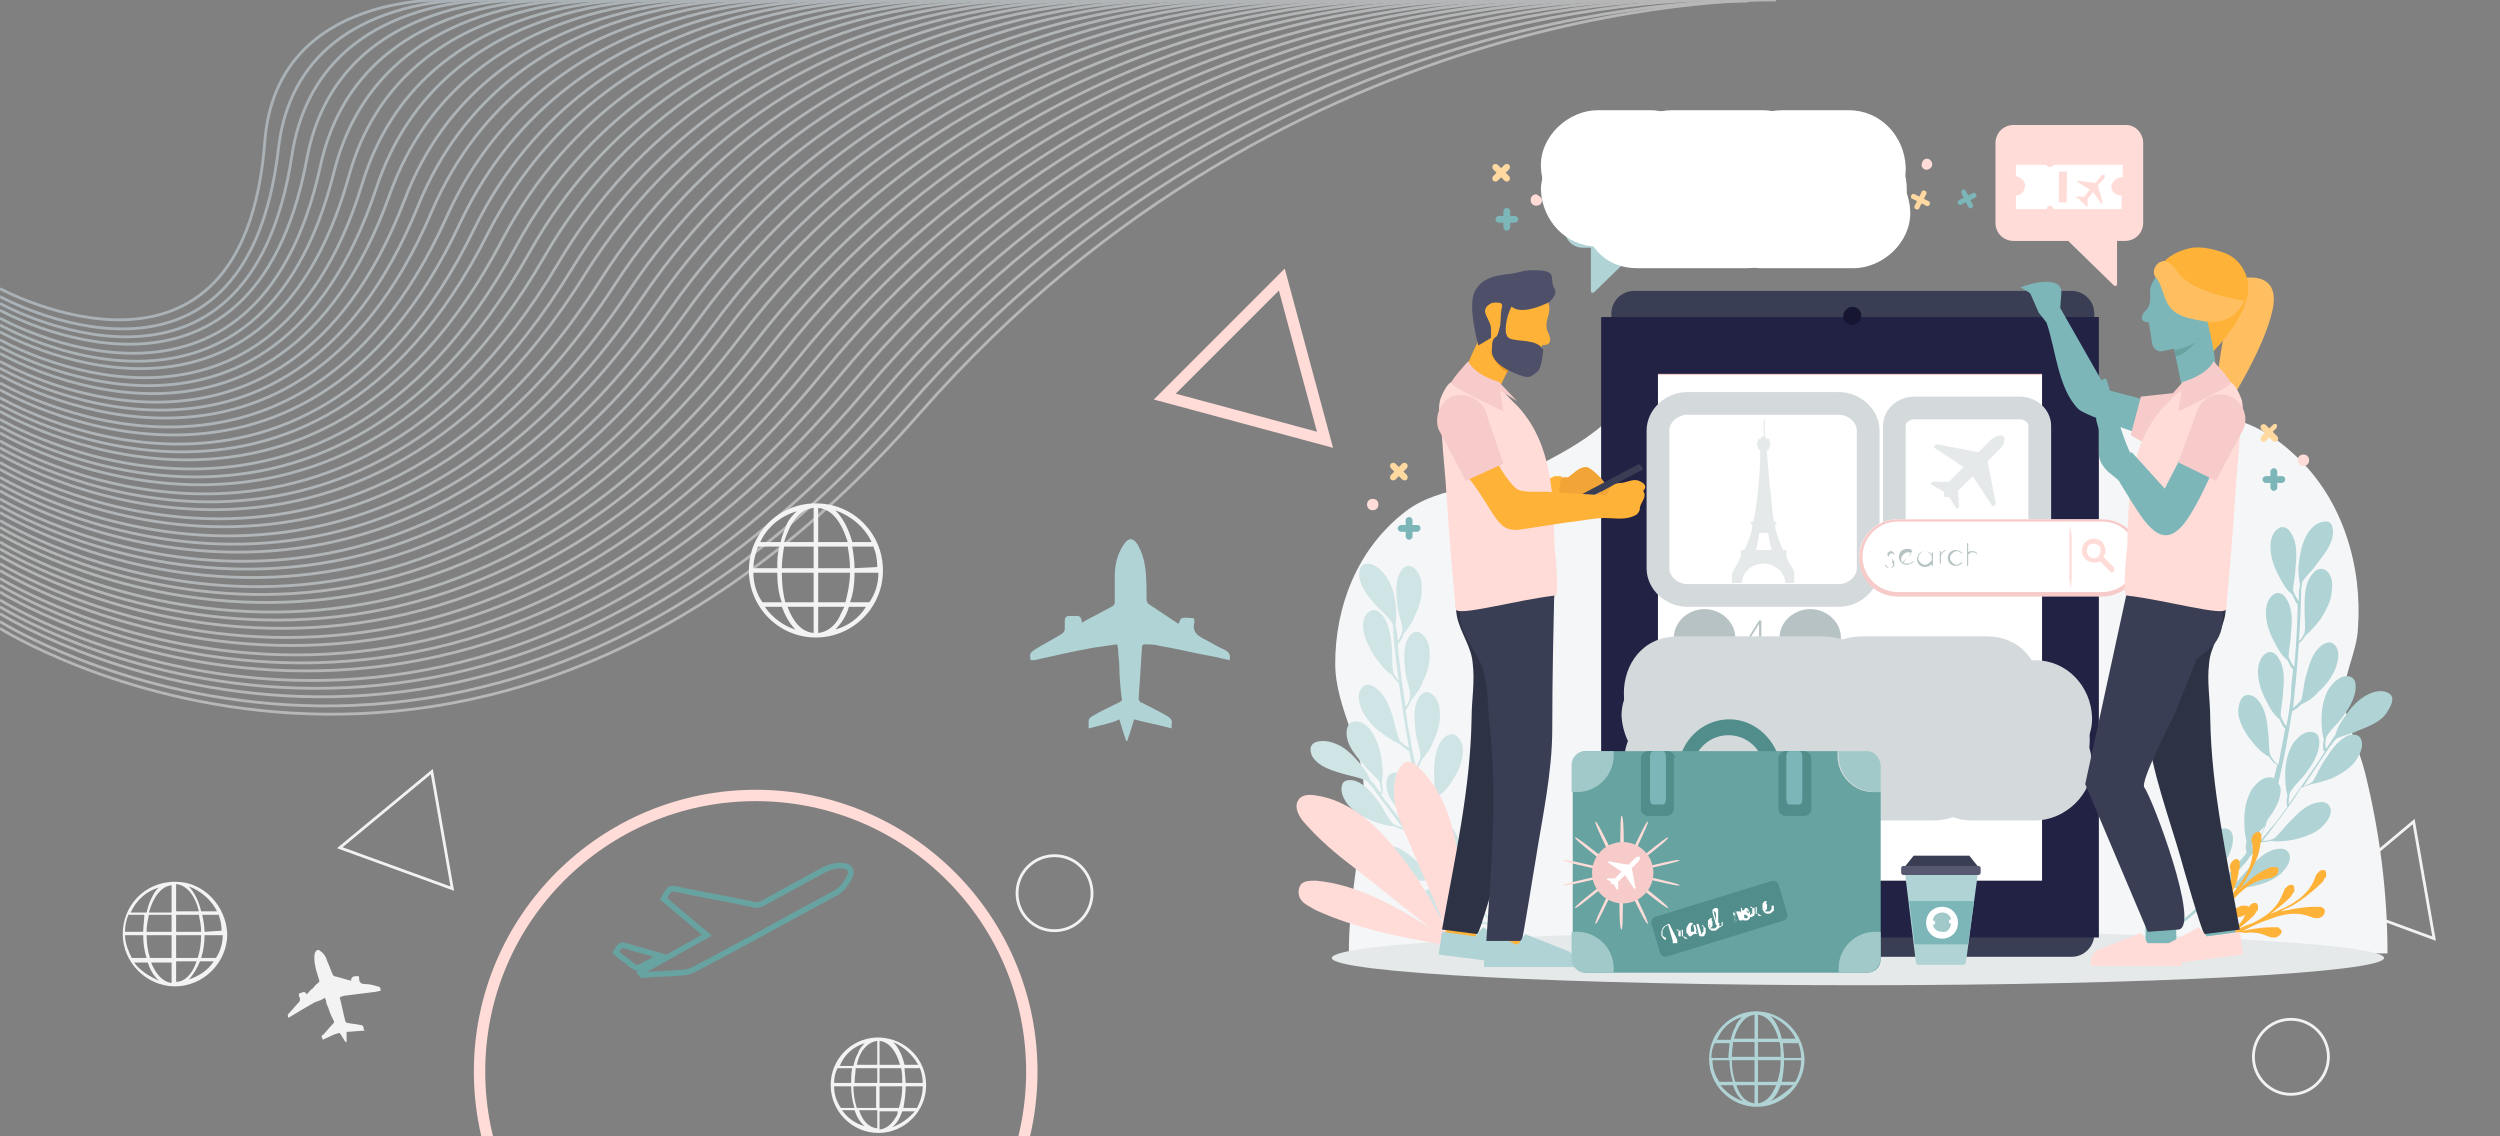<?xml version="1.0" encoding="utf-8"?>
<!-- Generator: Adobe Illustrator 24.0.1, SVG Export Plug-In . SVG Version: 6.00 Build 0)  -->
<svg version="1.1" id="Layer_1" xmlns="http://www.w3.org/2000/svg" xmlns:xlink="http://www.w3.org/1999/xlink" x="0px" y="0px"
	 viewBox="0 0 220 100" style="enable-background:new 0 0 220 100;" xml:space="preserve">
<rect x="0" y="0" width="220" height="100" fill="#808080" stroke="none"/>
<style type="text/css">
	.st0{opacity:0.48;}
	.st1{fill:none;stroke:#F2F2F2;stroke-width:0.25;stroke-miterlimit:10;}
	.st2{fill:none;stroke:#F1F2F2;stroke-width:0.25;stroke-miterlimit:10;}
	.st3{fill:none;stroke:#F0F1F2;stroke-width:0.25;stroke-miterlimit:10;}
	.st4{fill:none;stroke:#EFF1F2;stroke-width:0.25;stroke-miterlimit:10;}
	.st5{fill:none;stroke:#EEF1F2;stroke-width:0.25;stroke-miterlimit:10;}
	.st6{fill:none;stroke:#EDF0F2;stroke-width:0.25;stroke-miterlimit:10;}
	.st7{fill:none;stroke:#ECF0F2;stroke-width:0.25;stroke-miterlimit:10;}
	.st8{fill:none;stroke:#EBF0F2;stroke-width:0.25;stroke-miterlimit:10;}
	.st9{fill:none;stroke:#EAEFF2;stroke-width:0.25;stroke-miterlimit:10;}
	.st10{fill:none;stroke:#E9EFF2;stroke-width:0.25;stroke-miterlimit:10;}
	.st11{fill:none;stroke:#E8EFF2;stroke-width:0.25;stroke-miterlimit:10;}
	.st12{fill:none;stroke:#E7EEF2;stroke-width:0.25;stroke-miterlimit:10;}
	.st13{fill:none;stroke:#E6EEF2;stroke-width:0.25;stroke-miterlimit:10;}
	.st14{fill:none;stroke:#E5EEF2;stroke-width:0.25;stroke-miterlimit:10;}
	.st15{fill:none;stroke:#E4EDF2;stroke-width:0.25;stroke-miterlimit:10;}
	.st16{fill:none;stroke:#E3EDF2;stroke-width:0.25;stroke-miterlimit:10;}
	.st17{fill:none;stroke:#E2EDF2;stroke-width:0.25;stroke-miterlimit:10;}
	.st18{fill:none;stroke:#E1ECF2;stroke-width:0.25;stroke-miterlimit:10;}
	.st19{fill:none;stroke:#E0ECF2;stroke-width:0.25;stroke-miterlimit:10;}
	.st20{fill:none;stroke:#DFECF2;stroke-width:0.25;stroke-miterlimit:10;}
	.st21{fill:none;stroke:#DEEBF2;stroke-width:0.25;stroke-miterlimit:10;}
	.st22{fill:none;stroke:#DDEBF2;stroke-width:0.25;stroke-miterlimit:10;}
	.st23{fill:none;stroke:#DCEBF2;stroke-width:0.25;stroke-miterlimit:10;}
	.st24{fill:none;stroke:#DBEAF2;stroke-width:0.25;stroke-miterlimit:10;}
	.st25{fill:none;stroke:#DAEAF2;stroke-width:0.25;stroke-miterlimit:10;}
	.st26{fill:none;stroke:#D9EAF2;stroke-width:0.25;stroke-miterlimit:10;}
	.st27{fill:none;stroke:#D8E9F2;stroke-width:0.25;stroke-miterlimit:10;}
	.st28{fill:none;stroke:#D7E9F2;stroke-width:0.25;stroke-miterlimit:10;}
	.st29{fill:none;stroke:#FFDCD8;stroke-miterlimit:10;}
	.st30{fill:none;stroke:#67A3A1;stroke-width:0.5;stroke-miterlimit:10;}
	.st31{fill:#B0D3D5;}
	.st32{fill:#F3F3F3;}
	.st33{fill:#F5F6F7;}
	.st34{fill:#E5E9EA;}
	.st35{fill:#FEB238;}
	.st36{fill:#CFE4E5;}
	.st37{fill:#FFDCD8;}
	.st38{fill:#3A3E54;}
	.st39{fill:#FFFFFF;}
	.st40{fill:#F7CBC9;}
	.st41{fill:none;stroke:#222244;stroke-width:5;stroke-miterlimit:10;}
	.st42{fill:#161633;}
	.st43{fill:#222244;}
	.st44{fill:none;stroke:#B6C2C4;stroke-width:2;stroke-miterlimit:10;}
	.st45{fill:#B6C2C4;}
	.st46{fill:#D4DADC;}
	.st47{fill:none;stroke:#D4DADC;stroke-width:2;stroke-miterlimit:10;}
	.st48{fill:#4D5068;}
	.st49{fill:#E89721;}
	.st50{fill:#2D3244;}
	.st51{fill:#F2A536;}
	.st52{fill:#7CB6B9;}
	.st53{fill:#FFBF61;}
	.st54{fill:#67A3A1;}
	.st55{fill:#518E8B;}
	.st56{fill-rule:evenodd;clip-rule:evenodd;fill:#67A3A1;}
	.st57{fill:#A1C9C9;}
	.st58{fill-rule:evenodd;clip-rule:evenodd;fill:#FFDCD8;}
	.st59{fill-rule:evenodd;clip-rule:evenodd;fill:#F7CBC9;}
	.st60{fill:#565970;}
	.st61{fill:#FFD9A0;}
</style>
<g class="st0">
	<path class="st1" d="M0,55.3c0,0,41.5,26.2,81-19C114-1.3,156.3,0,156.3,0"/>
	<path class="st2" d="M0,54.7c0,0,41,25.8,79.8-18.8c32.3-37.1,74-35.8,74-35.8"/>
	<path class="st2" d="M0,54c0,0,40.6,25.5,78.6-18.7C110.2-1.2,151.3,0,151.3,0"/>
	<path class="st3" d="M0,53.4c0,0,40.1,25.1,77.4-18.6C108.2-1.3,148.8,0,148.8,0"/>
	<path class="st3" d="M0,52.8c0,0,39.6,24.8,76.1-18.4C106.3-1.3,146.3,0,146.3,0"/>
	<path class="st4" d="M0,52.1c0,0,39.1,24.4,74.9-18.3c29.4-35.2,69-33.8,69-33.8"/>
	<path class="st4" d="M0,51.5c0,0,38.7,24.1,73.7-18.2C102.4-1.4,141.4,0,141.4,0"/>
	<path class="st5" d="M0,50.9c0,0,38.2,23.8,72.4-18.1C100.4-1.4,138.9,0,138.9,0"/>
	<path class="st6" d="M0,50.2c0,0,37.7,23.4,71.2-17.9C98.5-1.4,136.4,0,136.4,0"/>
	<path class="st6" d="M0,49.6c0,0,37.3,23.1,70-17.8C96.6-1.4,134,0,134,0"/>
	<path class="st7" d="M0,48.9c0,0,36.8,22.8,68.8-17.7C94.6-1.5,131.5,0,131.5,0"/>
	<path class="st7" d="M0,48.3c0,0,36.3,22.4,67.5-17.5C92.7-1.5,129,0,129,0"/>
	<path class="st8" d="M0,47.7c0,0,35.9,22.1,66.3-17.4C90.8-1.5,126.5,0,126.5,0"/>
	<path class="st8" d="M0,47c0,0,35.4,21.7,65.1-17.3C88.8-1.5,124,0,124,0"/>
	<path class="st9" d="M0,46.4c0,0,34.9,21.4,63.8-17.2C86.9-1.5,121.6,0,121.6,0"/>
	<path class="st10" d="M0,45.8c0,0,34.5,21.1,62.6-17C84.9-1.5,119.1,0,119.1,0"/>
	<path class="st10" d="M0,45.1c0,0,34,20.8,61.4-16.9C83-1.5,116.6,0,116.6,0"/>
	<path class="st11" d="M0,44.5c0,0,33.6,20.4,60.2-16.8C81.1-1.5,114.1,0,114.1,0"/>
	<path class="st11" d="M0,43.9c0,0,33.1,20.1,58.9-16.6C79.1-1.5,111.7,0,111.7,0"/>
	<path class="st12" d="M0,43.2c0,0,32.6,19.8,57.7-16.5C77.2-1.5,109.2,0,109.2,0"/>
	<path class="st12" d="M0,42.6c0,0,32.2,19.5,56.5-16.4C75.3-1.6,106.7,0,106.7,0"/>
	<path class="st13" d="M0,42c0,0,31.7,19.1,55.2-16.2C73.4-1.6,104.2,0,104.2,0"/>
	<path class="st14" d="M0,41.3c0,0,31.3,18.8,54-16.1C71.4-1.6,101.7,0,101.7,0"/>
	<path class="st14" d="M0,40.7c0,0,30.8,18.5,52.8-16C69.5-1.6,99.3,0,99.3,0"/>
	<path class="st15" d="M0,40c0,0,30.3,18.2,51.5-15.9C67.6-1.5,96.8,0,96.8,0"/>
	<path class="st15" d="M0,39.4c0,0,29.9,17.9,50.3-15.7C65.7-1.5,94.3,0,94.3,0"/>
	<path class="st16" d="M0,38.8c0,0,29.4,17.6,49.1-15.6C63.7-1.5,91.8,0,91.8,0"/>
	<path class="st17" d="M0,38.1c0,0,29,17.3,47.9-15.5C61.8-1.5,89.3,0,89.3,0"/>
	<path class="st17" d="M0,37.5c0,0,28.5,17,46.6-15.3C59.9-1.5,86.9,0,86.9,0"/>
	<path class="st18" d="M0,36.9c0,0,28.1,16.7,45.4-15.2C58-1.5,84.4,0,84.4,0"/>
	<path class="st18" d="M0,36.2c0,0,27.7,16.4,44.2-15.1C56.1-1.5,81.9,0,81.9,0"/>
	<path class="st19" d="M0,35.6c0,0,27.2,16.1,42.9-15C54.2-1.5,79.4,0,79.4,0"/>
	<path class="st19" d="M0,35c0,0,26.8,15.8,41.7-14.8C52.3-1.5,77,0,77,0"/>
	<path class="st20" d="M0,34.3c0,0,26.4,15.5,40.5-14.7c9.9-21,34-19.6,34-19.6"/>
	<path class="st21" d="M0,33.7c0,0,25.9,15.2,39.3-14.6C48.5-1.4,72,0,72,0"/>
	<path class="st21" d="M0,33c0,0,25.5,14.9,38-14.4C46.6-1.4,69.5,0,69.5,0"/>
	<path class="st22" d="M0,32.4c0,0,25.1,14.6,36.8-14.3C44.7-1.4,67,0,67,0"/>
	<path class="st22" d="M0,31.8c0,0,24.7,14.3,35.6-14.2C42.8-1.3,64.6,0,64.6,0"/>
	<path class="st23" d="M0,31.1c0,0,24.3,14.1,34.3-14C40.9-1.3,62.1,0,62.1,0"/>
	<path class="st23" d="M0,30.5c0,0,23.9,13.8,33.1-13.9C39-1.3,59.6,0,59.6,0"/>
	<path class="st24" d="M0,29.9c0,0,23.6,13.5,31.9-13.8C37.2-1.2,57.1,0,57.1,0"/>
	<path class="st25" d="M0,29.2c0,0,23.2,13.2,30.7-13.7C35.3-1.2,54.7,0,54.7,0"/>
	<path class="st25" d="M0,28.6c0,0,22.8,13,29.4-13.5C33.5-1.2,52.2,0,52.2,0"/>
	<path class="st26" d="M0,28c0,0,22.5,12.7,28.2-13.4C31.6-1.1,49.7,0,49.7,0"/>
	<path class="st26" d="M0,27.3c0,0,22.2,12.4,27-13.3C29.8-1.1,47.2,0,47.2,0"/>
	<path class="st27" d="M0,26.7c0,0,21.9,12.2,25.7-13.1C28-1.1,44.7,0,44.7,0"/>
	<path class="st27" d="M0,26.1c0,0,21.6,11.9,24.5-13C26.1-1,42.3,0,42.3,0"/>
	<path class="st28" d="M0,25.4c0,0,21.4,11.6,23.3-12.9C24.3-1,39.8,0,39.8,0"/>
</g>
<polygon class="st29" points="112.8,24.6 102.5,34.9 116.6,38.7 "/>
<polygon class="st1" points="38,67.9 29.9,74.6 39.8,78.2 "/>
<polygon class="st1" points="212.4,72.3 204.4,79 214.2,82.6 "/>
<circle class="st1" cx="92.8" cy="78.6" r="3.3"/>
<circle class="st1" cx="201.6" cy="93" r="3.3"/>
<circle class="st29" cx="66.5" cy="94.3" r="24.3"/>
<g>
	<path class="st30" d="M56.3,85.6c2-1.1,3.9-2.2,5.9-3.3c-1.3-1.1-2.5-2.1-3.8-3.2c0.2-0.3,0.3-0.6,0.5-0.8c0.1-0.1,0.3-0.1,0.4-0.1
		c2.3,0.5,4.7,0.9,7,1.4c0.3,0.1,0.6,0,0.8-0.1c1.8-1,3.5-1.9,5.3-2.9c0.6-0.3,1.2-0.5,1.9-0.4c0.5,0.1,0.7,0.4,0.5,0.9
		c-0.3,0.6-0.7,1.2-1.3,1.5c-4.1,2.2-8.2,4.5-12.4,6.7c-0.4,0.2-0.8,0.3-1.2,0.3c-1.1,0.1-2.2,0.1-3.3,0.2
		C56.6,85.8,56.5,85.7,56.3,85.6C56.3,85.7,56.3,85.7,56.3,85.6z"/>
	<path class="st30" d="M54.2,83.8c0.4-0.7,0.4-0.7,1.1-0.5c0.9,0.3,1.8,0.5,2.8,0.8c-0.4,0.3-0.8,0.5-1.2,0.7
		c-0.9,0.5-0.9,0.5-1.7-0.2C54.9,84.4,54.5,84.1,54.2,83.8z"/>
</g>
<path class="st31" d="M95.8,64.1c0-0.3,0-0.5,0-0.7c0-0.1,0.1-0.2,0.2-0.3c0.8-0.5,1.7-0.9,2.5-1.3c0.2-0.1,0.3-0.2,0.2-0.4
	c-0.1-0.9-0.2-1.9-0.2-2.8c0-0.4-0.1-0.9-0.1-1.3c0-0.2,0-0.3-0.1-0.6c-0.7,0.1-1.4,0.2-2.1,0.3c-1.7,0.3-3.4,0.7-5.2,1.1
	c-0.1,0-0.2,0-0.3,0c-0.1-0.5-0.1-0.6,0.3-0.9c0.8-0.5,1.6-0.9,2.4-1.4c0.2-0.1,0.3-0.3,0.3-0.5s0-0.5,0-0.7s0.1-0.4,0.4-0.4
	c0.2,0,0.4,0,0.7,0c0.3,0,0.4,0.3,0.4,0.6c0.5-0.3,0.9-0.5,1.3-0.7s0.9-0.5,1.3-0.7c0.2-0.1,0.3-0.2,0.3-0.4c0-0.8,0-1.5,0-2.3
	c0-1,0.2-1.9,0.8-2.8c0.4-0.6,0.8-0.6,1.2,0c0.4,0.7,0.6,1.4,0.7,2.2c0.1,0.9,0.1,1.8,0.1,2.7c0,0.1,0.1,0.2,0.1,0.3
	c0.9,0.6,1.8,1.2,2.7,1.8l0,0c0.1-0.2,0.2-0.5,0.3-0.5c0.3-0.1,0.7,0,1,0c0.1,0,0.1,0.1,0.1,0.2c0,0.1,0,0.1,0,0.2
	c-0.2,0.7,0.2,1.1,0.8,1.4c0.6,0.3,1.2,0.7,1.9,1c0.4,0.2,0.5,0.5,0.4,0.9c-0.4-0.1-0.9-0.2-1.3-0.3c-1.7-0.3-3.3-0.7-5-1
	c-0.4-0.1-0.8-0.1-1.2-0.1c-0.1,0-0.2,0.1-0.2,0.2c-0.1,1.5-0.2,3-0.3,4.6c0,0.1,0.1,0.3,0.2,0.3c0.8,0.4,1.6,0.8,2.3,1.2
	c0.3,0.2,0.5,0.4,0.4,0.7c0,0.1,0,0.3,0,0.4c-1.1-0.3-2.2-0.5-3.3-0.8c-0.2,0.7-0.4,1.3-0.6,1.9h-0.1c-0.2-0.6-0.4-1.2-0.6-1.9
	C98,63.6,96.9,63.8,95.8,64.1z"/>
<path class="st32" d="M28.4,91.5c0-0.1-0.1-0.2-0.1-0.3c0,0,0-0.1,0.1-0.1c0.3-0.3,0.6-0.7,0.9-1c0.1-0.1,0.1-0.1,0.1-0.2
	c-0.2-0.4-0.4-0.8-0.5-1.2c-0.1-0.2-0.2-0.4-0.2-0.6c0-0.1-0.1-0.2-0.1-0.3c-0.3,0.2-0.6,0.3-0.9,0.4c-0.7,0.4-1.4,0.8-2.2,1.3
	c0,0-0.1,0-0.1,0.1c-0.1-0.2-0.1-0.3,0-0.4c0.3-0.3,0.6-0.7,0.9-1c0.1-0.1,0.1-0.2,0.1-0.3c0-0.1-0.1-0.2-0.1-0.3
	c0-0.1,0-0.2,0.1-0.2s0.2-0.1,0.3-0.1c0.2,0,0.2,0.1,0.3,0.2c0.2-0.2,0.3-0.4,0.5-0.5c0.2-0.2,0.3-0.4,0.5-0.5
	c0.1-0.1,0.1-0.1,0.1-0.2c-0.1-0.3-0.2-0.7-0.3-1c-0.1-0.5-0.2-0.9-0.1-1.4c0.1-0.3,0.3-0.4,0.5-0.2c0.3,0.2,0.5,0.5,0.6,0.9
	c0.2,0.4,0.3,0.8,0.5,1.2l0.1,0.1c0.5,0.1,1,0.3,1.5,0.4l0,0c0-0.1,0-0.2,0.1-0.3c0.1-0.1,0.3-0.1,0.5-0.1c0,0,0.1,0,0.1,0.1v0.1
	c0,0.4,0.2,0.5,0.6,0.5c0.3,0,0.7,0.1,1,0.2c0.2,0,0.3,0.1,0.3,0.4c-0.2,0-0.4,0.1-0.6,0.1c-0.8,0.1-1.6,0.2-2.4,0.3
	c-0.2,0-0.4,0.1-0.5,0.1l-0.1,0.1c0.2,0.7,0.3,1.4,0.5,2.1l0.1,0.1c0.4,0.1,0.8,0.1,1.2,0.2c0.2,0,0.3,0.1,0.3,0.3
	c0,0.1,0,0.1,0.1,0.2c-0.5,0-1.1,0.1-1.6,0.1c0,0.3,0,0.6,0,0.9c0,0,0,0-0.1,0c-0.2-0.3-0.3-0.5-0.5-0.8
	C29.3,91,28.9,91.3,28.4,91.5z"/>
<path class="st32" d="M72,44.3L72,44.3h-0.4l0,0c-3.2,0.1-5.7,2.7-5.7,5.9s2.6,5.9,5.9,5.9c3.2,0,5.9-2.6,5.9-5.9
	C77.7,47,75.2,44.4,72,44.3z M66.3,50.4h2.1c0,0.9,0.1,1.8,0.4,2.6h-1.7C66.6,52.3,66.3,51.4,66.3,50.4z M72,47.7v-3
	c1.3,0.1,2.1,1.4,2.6,3H72z M74.6,48.1c0.1,0.6,0.2,1.2,0.2,1.9H72v-1.9H74.6z M71.6,44.7v3H69C69.5,46.1,70.3,44.8,71.6,44.7z
	 M71.6,48.1V50h-2.8c0-0.6,0.1-1.3,0.2-1.9H71.6z M68.4,50h-2.1c0-0.7,0.2-1.3,0.4-1.9h1.9C68.4,48.7,68.4,49.4,68.4,50z M68.8,50.4
	h2.8V53h-2.5C68.9,52.2,68.8,51.3,68.8,50.4z M71.6,53.4v2.3c-1.1-0.1-1.8-1-2.3-2.3H71.6z M72,55.7v-2.3h2.3
	c-0.1,0.2-0.2,0.4-0.3,0.6C73.7,54.8,73,55.6,72,55.7z M72,53v-2.6h2.8c0,0.9-0.2,1.8-0.4,2.6H72z M75.2,50.4h2.1
	c0,1-0.3,1.9-0.8,2.6h-1.7C75.1,52.2,75.2,51.3,75.2,50.4z M75.2,50c0-0.6-0.1-1.3-0.2-1.9h1.8V48c0.3,0.6,0.4,1.3,0.4,1.9L75.2,50
	L75.2,50z M76.7,47.7H75c-0.3-1.1-0.8-2.1-1.5-2.8C74.9,45.4,76.1,46.4,76.7,47.7z M70.1,45c-0.3,0.3-0.7,0.7-0.9,1.2
	c-0.2,0.5-0.4,1-0.5,1.5h-1.8C67.5,46.4,68.7,45.4,70.1,45z M67.3,53.4h1.5c0.3,0.8,0.7,1.5,1.2,2C69,55.1,68,54.4,67.3,53.4z
	 M73.5,55.4c0.5-0.5,1-1.2,1.2-2h1.5C75.6,54.4,74.6,55.1,73.5,55.4z"/>
<path class="st32" d="M15.5,77.6L15.5,77.6h-0.3l0,0c-2.5,0.1-4.4,2.1-4.4,4.6s2.1,4.6,4.6,4.6s4.6-2.1,4.6-4.6
	C19.9,79.7,17.9,77.6,15.5,77.6z M11,82.3h1.6c0,0.7,0.1,1.4,0.3,2h-1.3C11.3,83.7,11,83,11,82.3z M15.5,80.2v-2.4
	c1,0.1,1.7,1.1,2,2.4H15.5z M17.5,80.5c0.1,0.5,0.2,1,0.2,1.5h-2.2v-1.5H17.5z M15.1,77.9v2.4h-2C13.5,78.9,14.2,78,15.1,77.9z
	 M15.1,80.5V82h-2.2c0-0.5,0.1-1,0.2-1.5H15.1z M12.6,82H11c0-0.5,0.1-1,0.3-1.5h1.4C12.7,81,12.6,81.5,12.6,82z M12.9,82.3h2.2v2
	h-1.9C13,83.7,12.9,83,12.9,82.3z M15.1,84.7v1.8c-0.8-0.1-1.4-0.8-1.8-1.8H15.1z M15.5,86.4v-1.8h1.8c-0.1,0.2-0.1,0.3-0.2,0.5
	C16.8,85.7,16.3,86.4,15.5,86.4z M15.5,84.3v-2h2.2c0,0.7-0.1,1.4-0.3,2H15.5z M18,82.3h1.6c0,0.7-0.2,1.4-0.6,2h-1.3
	C17.9,83.7,18,83,18,82.3z M18,82c0-0.5-0.1-1-0.2-1.5h1.4v-0.1c0.2,0.5,0.3,1,0.3,1.5L18,82L18,82z M19.1,80.2h-1.4
	c-0.2-0.9-0.6-1.7-1.1-2.2C17.7,78.4,18.6,79.2,19.1,80.2z M14,78.1c-0.3,0.2-0.5,0.6-0.7,1s-0.3,0.8-0.4,1.2h-1.4
	C12,79.2,12.9,78.4,14,78.1z M11.8,84.7H13c0.2,0.6,0.5,1.2,1,1.6C13.1,85.9,12.3,85.4,11.8,84.7z M16.6,86.2c0.4-0.4,0.7-0.9,1-1.6
	h1.2C18.3,85.4,17.5,85.9,16.6,86.2z"/>
<path class="st31" d="M154.7,89L154.7,89h-0.3l0,0c-2.2,0.1-4,1.9-4,4.2c0,2.3,1.9,4.2,4.2,4.2s4.2-1.9,4.2-4.2
	C158.7,90.9,156.9,89.1,154.7,89z M150.7,93.3h1.5c0,0.6,0.1,1.3,0.3,1.9h-1.2C150.9,94.6,150.7,94,150.7,93.3z M154.7,91.4v-2.1
	c0.9,0.1,1.5,1,1.8,2.1H154.7z M156.6,91.7c0.1,0.4,0.1,0.9,0.1,1.3h-2v-1.3H156.6z M154.4,89.3v2.1h-1.8
	C152.9,90.3,153.5,89.4,154.4,89.3z M154.4,91.7V93h-2c0-0.5,0.1-0.9,0.1-1.3H154.4z M152.1,93.1h-1.5c0-0.5,0.1-0.9,0.3-1.3h1.3
	C152.2,92.1,152.1,92.6,152.1,93.1z M152.4,93.3h2v1.9h-1.7C152.5,94.6,152.4,94,152.4,93.3z M154.4,95.5v1.6
	c-0.8-0.1-1.3-0.7-1.6-1.6H154.4z M154.7,97.1v-1.6h1.6c-0.1,0.2-0.1,0.3-0.2,0.4C155.9,96.4,155.4,97,154.7,97.1z M154.7,95.2v-1.9
	h2c0,0.7-0.1,1.3-0.3,1.9H154.7z M157,93.3h1.5c0,0.7-0.2,1.3-0.5,1.9h-1.2C156.9,94.6,157,94,157,93.3z M157,93.1
	c0-0.4-0.1-0.9-0.1-1.3h1.3v-0.1c0.2,0.4,0.3,0.9,0.3,1.4H157z M158,91.4h-1.2c-0.2-0.8-0.5-1.5-1-2C156.7,89.8,157.6,90.5,158,91.4
	z M153.3,89.5c-0.2,0.2-0.5,0.5-0.6,0.9c-0.2,0.3-0.3,0.7-0.4,1.1h-1.2C151.5,90.5,152.3,89.8,153.3,89.5z M151.4,95.5h1.1
	c0.2,0.6,0.5,1.1,0.9,1.4C152.5,96.6,151.9,96.1,151.4,95.5z M155.8,96.9c0.4-0.3,0.7-0.8,0.9-1.4h1.1
	C157.2,96.1,156.5,96.6,155.8,96.9z"/>
<path class="st32" d="M77.4,91.3L77.4,91.3h-0.3l0,0c-2.2,0.1-4,1.9-4,4.2c0,2.3,1.9,4.2,4.2,4.2c2.3,0,4.2-1.9,4.2-4.2
	C81.5,93.2,79.7,91.4,77.4,91.3z M73.4,95.6h1.5c0,0.6,0.1,1.3,0.3,1.9H74C73.6,96.9,73.4,96.3,73.4,95.6z M77.4,93.7v-2.1
	c0.9,0.1,1.5,1,1.8,2.1H77.4z M79.3,94c0.1,0.4,0.1,0.9,0.1,1.3h-2V94H79.3z M77.2,91.6v2.1h-1.8C75.6,92.6,76.3,91.7,77.2,91.6z
	 M77.2,94v1.3h-2c0-0.5,0.1-0.9,0.1-1.3H77.2z M74.9,95.3h-1.5c0-0.5,0.1-0.9,0.3-1.3H75C74.9,94.4,74.9,94.9,74.9,95.3z M75.1,95.6
	h2v1.9h-1.7C75.2,96.9,75.1,96.2,75.1,95.6z M77.2,97.7v1.6c-0.8-0.1-1.3-0.7-1.6-1.6H77.2z M77.4,99.4v-1.6H79c0,0.1,0,0.2-0.1,0.4
	C78.6,98.7,78.2,99.3,77.4,99.4z M77.4,97.5v-1.9h2c0,0.7-0.1,1.3-0.3,1.9H77.4z M79.7,95.6h1.5c0,0.7-0.2,1.3-0.5,1.9h-1.2
	C79.6,96.9,79.7,96.2,79.7,95.6z M79.7,95.3c0-0.4-0.1-0.9-0.1-1.3h1.3v-0.1c0.2,0.4,0.3,0.9,0.3,1.4H79.7z M80.8,93.7h-1.2
	c-0.2-0.8-0.5-1.5-1-2C79.5,92.1,80.3,92.8,80.8,93.7z M76.1,91.8c-0.2,0.2-0.5,0.5-0.6,0.9c-0.2,0.3-0.3,0.7-0.4,1.1h-1.2
	C74.3,92.8,75.1,92.1,76.1,91.8z M74.1,97.7h1.1c0.2,0.6,0.5,1.1,0.9,1.4C75.3,98.9,74.6,98.4,74.1,97.7z M78.5,99.2
	c0.4-0.3,0.7-0.8,0.9-1.4h1.1C80,98.4,79.3,98.9,78.5,99.2z"/>
<g>
	<g>
		<g>
			<g>
				<g>
					<g>
						<g>
							<g>
								<path class="st33" d="M210.1,83.9c0-5.4-0.7-10.8-2-16c-0.5-2-1.6-4.1-1.8-6.2c-0.2-2.2,1.1-4.2,1.2-6.4
									c0.4-5.4-1.3-11.4-5.6-15.3c-1.7-1.6-3.7-2.8-6.1-3.3c-2.5-0.5-6,0.6-8.3-0.3c-2.2-0.8-3.8-2.7-5.8-3.8
									c-2.3-1.3-5.1-2.2-7.8-2.9c-3.5-0.9-7.2-0.5-10.8-1.2c-3.2-0.6-5.8-2.8-9.2-2.8c-5,0-9.3,3.8-11,9.2c-0.9,2.7-5.5,5-8,6.3
									c-3.5,1.8-8.1,1.4-11.2,3.8c-4.3,3.3-6.2,8.4-6.2,13.4c0,4,2.7,7.6,2.5,11.6c-0.2,4.6-1.3,9.1-1.3,13.7
									C118.8,83.9,210.1,83.9,210.1,83.9z"/>
								<path class="st34" d="M209.8,84.3c0-1.3-20.7-2.4-46.3-2.4c-25.6,0-46.3,1.1-46.3,2.4c0,1.3,20.7,2.4,46.3,2.4
									C189.1,86.7,209.8,85.6,209.8,84.3z"/>
							</g>
						</g>
					</g>
					<g>
						<g>
							<path class="st31" d="M210.2,61c-0.5-0.3-1.2-0.2-1.8,0.1c-0.8,0.4-1.5,1.1-2,1.9c-0.4,0.5-0.7,1-0.9,1.7
								c-0.1,0.1-0.2,0.3-0.3,0.4l0,0c0,0.1-0.2,0.3-0.5,0.8c-0.1-0.2-0.1-0.5,0-1c0.3-0.6,0.9-1.1,1.3-1.6c0.6-0.8,1.3-1.8,1.3-2.9
								c0-0.5-0.2-0.9-0.8-0.9c-0.6,0-1.1,0.5-1.5,1c-0.5,0.8-0.7,1.8-0.7,2.7c0,0.6,0,1.2,0.2,1.9c-0.1,0.4-0.1,0.8,0,1l0.1,0
								c-0.6,1-1.8,2.7-3.2,4.7c0-0.2,0-0.5,0.1-1c0.3-0.6,0.9-1.1,1.3-1.6c0.6-0.8,1.3-1.8,1.3-2.9c0-0.5-0.2-0.9-0.8-0.9
								c-0.6,0-1.1,0.5-1.5,1c-0.5,0.8-0.7,1.8-0.7,2.7c0,0.6,0,1.2,0.2,1.9c-0.1,0.4-0.1,0.8,0,1c-0.5,0.6-0.9,1.3-1.5,1.9
								c-0.4,0.5-0.8,1-1.2,1.5c0.3-0.7,0.7-1.4,0.9-2.2c0.6-0.8,1.2-1.7,1.2-2.7c0-0.2-0.1-0.4-0.2-0.6c0.5-2.1,0.9-4.3,1.2-6.3
								c0.2-0.1,0.5-0.3,0.8-0.6c0.6-0.3,1.1-0.6,1.5-1.1c0.7-0.6,1.3-1.4,1.6-2.3c0.2-0.6,0.3-1.3-0.1-1.8c-0.3-0.4-0.8-0.3-1.2,0
								c-0.9,0.7-1.1,1.8-1.4,2.8c-0.2,0.7-0.2,1.4-0.4,2c-0.3,0.4-0.6,0.6-0.7,0.7c0-0.4,0.1-0.7,0.1-1.1c0.2-1.7,0.3-3.3,0.4-4.6
								c0.2-0.1,0.4-0.4,0.6-0.7c0.5-0.4,0.9-0.9,1.3-1.4c0.5-0.8,1-1.7,1-2.6c0.1-0.6,0-1.3-0.5-1.7c-0.4-0.3-0.9-0.1-1.2,0.3
								c-0.7,0.8-0.7,2-0.7,3.1c0,0.7,0.1,1.4,0,2.1c-0.2,0.4-0.3,0.6-0.5,0.7c0.2-2.6,0.2-4.4,0.2-4.5l0,0c0-0.2,0.1-0.5,0.1-0.7
								c0.4-0.6,0.9-1,1.3-1.6c0.6-0.8,1.4-1.7,1.4-2.8c0-0.5-0.2-1-0.7-0.9c-0.6,0-1.2,0.5-1.5,1c-0.5,0.8-0.7,1.7-0.8,2.7
								c-0.1,0.6,0,1.2,0.1,1.9c0,0.2-0.1,0.3-0.1,0.5l0,0c0,0.1,0,0.4,0,0.9c-0.1-0.1-0.3-0.4-0.5-0.9c0-0.7,0.2-1.4,0.2-2
								c0.1-1,0.2-2.2-0.4-3.1c-0.2-0.4-0.7-0.7-1.1-0.4c-0.5,0.3-0.7,1-0.7,1.6c0,0.9,0.3,1.8,0.8,2.7c0.3,0.6,0.6,1.1,1.1,1.5
								c0.2,0.4,0.3,0.7,0.5,0.9l0-0.1c0,1.2-0.1,3.2-0.3,5.6c-0.1-0.1-0.3-0.4-0.5-0.9c0-0.7,0.2-1.4,0.2-2c0.1-1,0.2-2.2-0.4-3.1
								c-0.2-0.4-0.7-0.7-1.1-0.4c-0.5,0.3-0.7,1-0.7,1.6c0,0.9,0.3,1.8,0.8,2.7c0.3,0.6,0.6,1.1,1.1,1.5c0.2,0.4,0.3,0.7,0.5,0.8
								c-0.1,0.8-0.2,1.6-0.2,2.4c-0.1,0.8-0.2,1.7-0.4,2.6c-0.1-0.1-0.3-0.4-0.5-0.9c0-0.7,0.2-1.4,0.2-2c0.1-1,0.2-2.2-0.4-3.1
								c-0.2-0.4-0.7-0.7-1.1-0.4c-0.5,0.3-0.7,1-0.7,1.6c0,0.9,0.3,1.8,0.8,2.7c0.3,0.6,0.6,1.1,1.1,1.5c0.2,0.4,0.3,0.7,0.5,0.8
								c-0.2,1-0.4,2.1-0.6,3.2c-0.2-0.1-0.4-0.3-0.7-0.8c-0.2-0.7-0.1-1.4-0.2-2c-0.1-1-0.2-2.2-1-3c-0.3-0.3-0.8-0.5-1.2-0.2
								c-0.4,0.4-0.5,1.2-0.4,1.7c0.2,0.9,0.7,1.7,1.3,2.4c0.4,0.5,0.8,0.9,1.4,1.2c0.2,0.4,0.5,0.6,0.7,0.7
								c-0.1,0.4-0.2,0.8-0.3,1.2c-0.1-0.1-0.3-0.1-0.4-0.1c-0.6,0-1.1,0.5-1.5,1c-0.5,0.8-0.7,1.8-0.7,2.7c0,0.6,0,1.2,0.2,1.9
								c-0.1,0.4-0.1,0.7,0,1c0,0.1-0.1,0.1-0.1,0.2c-1.2,1.4-2.5,2.8-3.8,4.1c0-0.2,0-0.5,0.1-1c0.3-0.6,0.9-1.1,1.3-1.6
								c0.6-0.8,1.3-1.8,1.3-2.9c0-0.5-0.2-0.9-0.8-0.9c-0.6,0-1.1,0.5-1.5,1c-0.5,0.8-0.7,1.8-0.7,2.7c0,0.6,0,1.2,0.2,1.9
								c-0.1,0.4-0.1,0.7,0,1c-0.6,0.6-1.3,1.2-1.9,1.7c0.1,0,0.1,0.1,0.2,0.1c1.2-0.9,2.3-2,3.4-3.1c0.1,0,0.1,0,0.2,0
								c0.2,0,0.5-0.1,0.7-0.1c0.6,0.1,1.3,0,1.9-0.1c0.9-0.2,1.8-0.5,2.5-1.1c0.4-0.4,0.9-1,0.8-1.6c-0.1-0.5-0.6-0.7-1-0.6
								c-1.1,0.1-1.9,1-2.6,1.7c-0.5,0.5-0.9,1.1-1.4,1.5c-0.4,0.2-0.7,0.2-0.9,0.2c0.7-0.8,1.4-1.5,2.1-2.3l0,0
								c0.1-0.1,0.1-0.2,0.2-0.3c0.4-0.5,0.8-0.9,1.1-1.4c0.1,0,0.2,0,0.2,0c0.2,0,0.5-0.1,0.7-0.1c0.6,0.1,1.3,0,1.9-0.1
								c0.9-0.2,1.8-0.5,2.5-1.1c0.4-0.4,0.9-1,0.8-1.6c-0.1-0.5-0.6-0.7-1-0.6c-1.1,0.1-1.9,1-2.6,1.7c-0.5,0.5-0.9,1.1-1.4,1.5
								c-0.5,0.2-0.8,0.2-1,0.2c0.2-0.3,0.5-0.6,0.7-0.9c1-1.3,2-2.6,2.7-3.8c0.2,0,0.5-0.2,0.9-0.3c0.6-0.1,1.2-0.3,1.8-0.5
								c0.8-0.4,1.7-0.9,2.2-1.7c0.3-0.5,0.6-1.1,0.4-1.7c-0.2-0.5-0.7-0.5-1.1-0.4c-1,0.4-1.6,1.4-2.2,2.3c-0.4,0.6-0.6,1.2-1,1.8
								c-0.3,0.2-0.6,0.3-0.8,0.4c1.5-2.2,2.4-3.7,2.5-3.7l0,0c0.1-0.2,0.3-0.4,0.4-0.5c0.6-0.3,1.3-0.4,1.9-0.7
								c1-0.4,2.1-0.8,2.6-1.7C210.6,61.8,210.7,61.3,210.2,61z M198.3,73.9c0.3-0.5,0.6-0.8,1-1.2c-0.3,0.8-0.7,1.5-1,2.1
								C198.2,74.6,198.2,74.3,198.3,73.9z"/>
							<g>
								<path class="st35" d="M194,81.6l0.6,0.1c0.2-0.3,0.4-0.7,0.7-1c0.4-0.5,0.7-1,1.1-1.4c0.9-1,1.8-1.8,3.2-2
									c0.2,0,0.4-0.1,0.6-0.2c0.2-0.1,0.3-0.3,0.3-0.6c0-0.2-0.2-0.2-0.4-0.2c0,0,0,0-0.1,0c0,0-0.1,0-0.1,0
									c-0.1,0-0.2,0.1-0.3,0.1c-0.1,0.1-0.2,0.1-0.4,0.2c-0.6,0.3-1.1,0.7-1.5,1.1c-0.3,0.2-0.5,0.4-0.7,0.7
									c0.2-0.3,0.4-0.6,0.6-0.9c0.2-0.4,0.5-0.8,0.7-1.3c0.3-0.6,0.5-1.1,0.6-1.8c0-0.1,0-0.3,0.1-0.4c0-0.1,0-0.2,0-0.3
									c0,0,0-0.1,0-0.1c0,0,0,0,0-0.1c0-0.1-0.1-0.3-0.3-0.3c-0.2,0-0.4,0.2-0.5,0.4c-0.1,0.2-0.1,0.4,0,0.6
									c0.2,1.4-0.3,2.5-1.1,3.6c-0.2,0.3-0.4,0.5-0.6,0.8c-0.1,0.1-0.1,0.2-0.2,0.3c0.1-0.1,0.1-0.2,0.1-0.3
									c0.3-0.6,0.5-1.1,0.6-1.8c0-0.1,0-0.3,0.1-0.4c0-0.1,0-0.2,0-0.3c0,0,0-0.1,0-0.1c0,0,0,0,0-0.1c0-0.1-0.1-0.3-0.3-0.3
									c-0.2,0-0.4,0.2-0.5,0.4c-0.1,0.2-0.1,0.4,0,0.6c0.2,1.3-0.3,2.4-1.1,3.5c-0.2,0.2-0.4,0.4-0.5,0.7
									c-0.1,0.2-0.3,0.4-0.4,0.5c0,0,0,0,0,0.1c0,0,0,0,0-0.1c0.3-0.6,0.5-1.1,0.6-1.8c0-0.1,0-0.3,0.1-0.4c0-0.1,0-0.2,0-0.3
									c0,0,0-0.1,0-0.1c0,0,0,0,0-0.1c0-0.1-0.1-0.3-0.3-0.3c-0.2,0-0.4,0.2-0.5,0.4c-0.1,0.2-0.1,0.4,0,0.6
									C194.3,80.3,194.2,81,194,81.6z"/>
								<path class="st35" d="M197,80.7c0.2,0,0.4-0.1,0.6-0.2c0.2-0.1,0.3-0.3,0.3-0.6c0-0.2-0.2-0.2-0.4-0.2c0,0,0,0-0.1,0
									c0,0-0.1,0-0.1,0c-0.1,0-0.2,0.1-0.3,0.1c-0.1,0.1-0.2,0.1-0.4,0.2c-0.6,0.3-1.1,0.7-1.5,1.1c-0.2,0.2-0.4,0.4-0.6,0.6
									l0.3,0C195.5,81.2,196.2,80.8,197,80.7z"/>
								<path class="st35" d="M198.4,75.1C198.4,75,198.3,75,198.4,75.1C198.4,75,198.4,75,198.4,75.1C198.4,75,198.4,75,198.4,75.1
									z"/>
								<path class="st35" d="M198.7,77.3C198.7,77.3,198.7,77.3,198.7,77.3C198.7,77.3,198.7,77.3,198.7,77.3
									C198.7,77.3,198.7,77.3,198.7,77.3z"/>
								<path class="st35" d="M196.2,80.7C196.2,80.7,196.2,80.7,196.2,80.7C196.2,80.7,196.2,80.7,196.2,80.7
									C196.2,80.7,196.2,80.7,196.2,80.7z"/>
								<path class="st35" d="M196.5,77.5C196.5,77.5,196.5,77.5,196.5,77.5C196.5,77.5,196.5,77.5,196.5,77.5
									C196.5,77.5,196.5,77.5,196.5,77.5z"/>
								<path class="st35" d="M194.4,80.4C194.4,80.4,194.4,80.4,194.4,80.4C194.4,80.4,194.4,80.4,194.4,80.4
									C194.4,80.4,194.4,80.4,194.4,80.4z"/>
								<path class="st35" d="M200.6,81.7C200.6,81.7,200.6,81.6,200.6,81.7c-0.1,0-0.1-0.1-0.1-0.1c-0.1,0-0.2,0-0.3,0
									c-0.1,0-0.3,0-0.4,0c-0.6,0-1.2,0.1-1.9,0.2c-0.3,0.1-0.6,0.1-1,0.2l0.7,0.1c0.7-0.1,1.3,0,2,0.3c0.2,0.1,0.4,0.1,0.6,0.1
									c0.2,0,0.4-0.2,0.5-0.3C200.9,81.9,200.7,81.8,200.6,81.7z"/>
								<path class="st35" d="M204.4,79.9C204.4,79.8,204.4,79.8,204.4,79.9c-0.1,0-0.1-0.1-0.1-0.1c-0.1,0-0.2,0-0.3,0
									c-0.1,0-0.3,0-0.4,0c-0.6,0-1.2,0.1-1.9,0.2c-0.3,0.1-0.6,0.1-1,0.2c0.3-0.2,0.7-0.3,1-0.5c0.4-0.2,0.8-0.5,1.2-0.8
									c0.5-0.4,1-0.8,1.4-1.2c0.1-0.1,0.2-0.2,0.2-0.3c0.1-0.1,0.1-0.2,0.2-0.2c0,0,0,0,0-0.1c0,0,0,0,0-0.1c0-0.2,0-0.3-0.1-0.4
									c-0.2-0.1-0.5,0-0.6,0.2c-0.2,0.1-0.2,0.3-0.3,0.5c-0.5,1.3-1.5,2-2.7,2.6c-0.3,0.1-0.6,0.3-0.9,0.4c-0.1,0-0.2,0.1-0.3,0.1
									c0.1-0.1,0.2-0.1,0.3-0.2c0.5-0.4,1-0.8,1.4-1.2c0.1-0.1,0.2-0.2,0.2-0.3c0.1-0.1,0.1-0.2,0.2-0.2c0,0,0,0,0-0.1
									c0,0,0,0,0-0.1c0-0.2,0-0.3-0.1-0.4c-0.2-0.1-0.5,0-0.6,0.2c-0.2,0.1-0.2,0.3-0.3,0.5c-0.5,1.3-1.4,2-2.6,2.6
									c-0.3,0.1-0.5,0.2-0.8,0.3c-0.2,0.1-0.4,0.2-0.6,0.3c0,0,0,0-0.1,0c0,0,0,0,0.1,0c0.5-0.4,1-0.8,1.4-1.2
									c0.1-0.1,0.2-0.2,0.2-0.3c0.1-0.1,0.1-0.2,0.2-0.2c0,0,0,0,0-0.1c0,0,0,0,0-0.1c0-0.2,0-0.3-0.1-0.4c-0.2-0.1-0.5,0-0.6,0.2
									c-0.2,0.1-0.2,0.3-0.3,0.5c-0.3,0.9-0.9,1.5-1.6,1.9l0.7,0.1c0.4-0.2,0.8-0.4,1.2-0.6c0.6-0.3,1.1-0.5,1.7-0.7
									c1.3-0.5,2.4-0.7,3.7-0.2c0.2,0.1,0.4,0.1,0.6,0.1c0.2,0,0.4-0.2,0.5-0.3C204.7,80.1,204.5,79.9,204.4,79.9z"/>
								<path class="st35" d="M203.6,77.9C203.6,77.9,203.6,77.9,203.6,77.9C203.6,77.9,203.6,77.9,203.6,77.9
									C203.6,77.9,203.6,77.9,203.6,77.9z"/>
								<path class="st35" d="M202.8,80C202.8,80,202.8,80,202.8,80C202.8,80,202.8,80.1,202.8,80C202.8,80.1,202.8,80,202.8,80z"/>
								<path class="st35" d="M200.8,79.2C200.8,79.2,200.8,79.2,200.8,79.2C200.8,79.2,200.8,79.2,200.8,79.2
									C200.8,79.2,200.8,79.2,200.8,79.2z"/>
								<path class="st35" d="M197.5,80.7C197.5,80.7,197.5,80.7,197.5,80.7C197.6,80.7,197.6,80.7,197.5,80.7
									C197.6,80.7,197.5,80.7,197.5,80.7z"/>
							</g>
						</g>
						<g>
							<path class="st36" d="M126.8,77.4c0.3,0.1,0.5,0.1,0.7,0.1c0.1,0,0.2,0,0.2,0c0.4,0.4,0.8,0.9,1.2,1.3
								c0.1,0.1,0.1,0.2,0.2,0.2l0,0c0.7,0.7,1.5,1.5,2.2,2.2c-0.2,0-0.5,0-0.9-0.1c-0.6-0.4-1-0.9-1.5-1.4
								c-0.8-0.7-1.7-1.5-2.7-1.5c-0.5,0-1,0.1-1,0.7c0,0.6,0.4,1.2,0.9,1.5c0.7,0.5,1.7,0.8,2.6,0.9c0.6,0.1,1.2,0.1,1.9,0
								c0.3,0.1,0.5,0.1,0.7,0.1c0.1,0,0.1,0,0.2,0c1.1,1,2.3,2,3.4,2.8l0.4,0c-0.7-0.5-1.4-1-2.1-1.6c0.1-0.2,0-0.6-0.1-1
								c0.1-0.6,0.1-1.3,0-1.9c-0.1-0.9-0.4-1.9-0.9-2.6c-0.3-0.5-0.9-1-1.5-0.9c-0.5,0-0.7,0.5-0.7,1c0,1.1,0.8,2,1.5,2.8
								c0.4,0.5,1,1,1.4,1.5c0.1,0.5,0.2,0.8,0.1,1c-1.4-1.2-2.8-2.5-4-3.8c0-0.1-0.1-0.1-0.1-0.2c0.1-0.2,0-0.6-0.1-1
								c0.1-0.6,0.1-1.3,0-1.9c-0.1-0.9-0.4-1.9-0.9-2.6c-0.3-0.5-0.9-1-1.5-0.9c-0.2,0-0.3,0.1-0.4,0.2c-0.1-0.4-0.2-0.8-0.4-1.2
								c0.2-0.1,0.4-0.4,0.7-0.8c0.5-0.4,1-0.8,1.3-1.3c0.5-0.7,1-1.6,1.1-2.5c0.1-0.6,0-1.3-0.5-1.7c-0.4-0.4-0.9-0.1-1.2,0.2
								c-0.7,0.8-0.8,2-0.8,3c0,0.7,0.1,1.4-0.1,2.1c-0.3,0.5-0.5,0.7-0.7,0.8c-0.3-1-0.6-2.1-0.8-3.1c0.2-0.2,0.3-0.5,0.5-0.9
								c0.4-0.5,0.8-1,1-1.6c0.4-0.8,0.7-1.8,0.6-2.7c0-0.6-0.3-1.3-0.8-1.6c-0.5-0.3-0.9,0.1-1.1,0.5c-0.5,0.9-0.3,2.1-0.2,3.1
								c0.1,0.7,0.4,1.3,0.4,2c-0.1,0.5-0.3,0.7-0.4,0.9c-0.2-0.9-0.4-1.8-0.5-2.6c-0.2-0.8-0.3-1.6-0.4-2.4
								c0.2-0.2,0.3-0.5,0.5-0.9c0.4-0.5,0.8-1,1-1.6c0.4-0.8,0.7-1.8,0.6-2.7c0-0.6-0.3-1.3-0.8-1.6c-0.5-0.3-0.9,0.1-1.1,0.5
								c-0.5,0.9-0.3,2.1-0.2,3.1c0.1,0.7,0.4,1.3,0.4,2c-0.1,0.5-0.3,0.7-0.4,0.9c-0.4-2.4-0.6-4.4-0.7-5.6l0,0.1
								c0.2-0.2,0.4-0.5,0.5-0.9c0.4-0.5,0.8-1,1-1.6c0.4-0.8,0.7-1.8,0.6-2.7c0-0.6-0.3-1.3-0.8-1.6c-0.5-0.3-0.9,0.1-1.1,0.5
								c-0.5,0.9-0.3,2.1-0.2,3.1c0.1,0.7,0.4,1.3,0.4,2c-0.1,0.5-0.3,0.8-0.4,0.9c0-0.5-0.1-0.8-0.1-0.9l0,0c0-0.2-0.1-0.4-0.1-0.5
								c0.1-0.6,0.1-1.2,0-1.9c-0.1-0.9-0.4-1.9-1-2.6c-0.4-0.5-0.9-0.9-1.5-0.9c-0.5,0-0.7,0.5-0.7,1c0.1,1.1,0.9,2,1.5,2.7
								c0.5,0.5,1,0.9,1.4,1.5c0.1,0.2,0.1,0.4,0.1,0.7l0,0c0,0,0.1,1.8,0.5,4.4c-0.1-0.1-0.3-0.3-0.5-0.7c-0.1-0.7-0.1-1.4-0.1-2.1
								c-0.1-1-0.2-2.2-0.9-3c-0.3-0.4-0.8-0.6-1.2-0.2c-0.5,0.4-0.5,1.2-0.4,1.7c0.2,0.9,0.7,1.8,1.2,2.5c0.4,0.5,0.8,1,1.3,1.3
								c0.2,0.3,0.4,0.6,0.6,0.7c0.2,1.4,0.4,2.9,0.7,4.6c0.1,0.4,0.1,0.7,0.2,1.1c-0.2-0.1-0.4-0.2-0.8-0.6c-0.3-0.6-0.4-1.3-0.6-2
								c-0.3-1-0.7-2.1-1.6-2.7c-0.4-0.3-0.9-0.4-1.2,0.1c-0.4,0.5-0.2,1.2,0,1.8c0.4,0.8,1,1.6,1.8,2.1c0.5,0.4,1,0.7,1.6,1
								c0.3,0.3,0.6,0.5,0.8,0.6c0.4,2,0.9,4.1,1.6,6.2c-0.1,0.2-0.1,0.4-0.1,0.6c0,1,0.7,1.9,1.4,2.6c0.3,0.8,0.7,1.5,1.1,2.1
								c-0.5-0.5-0.9-1-1.3-1.4c-0.6-0.6-1.1-1.2-1.6-1.8c0.1-0.2,0.1-0.6,0-1c0.1-0.6,0.1-1.3,0-1.9c-0.1-0.9-0.4-1.9-0.9-2.6
								c-0.3-0.5-0.9-1-1.5-0.9c-0.5,0-0.7,0.5-0.7,1c0,1.1,0.8,2,1.5,2.8c0.4,0.5,1,1,1.4,1.5c0.1,0.5,0.2,0.8,0.1,1
								c-1.6-1.9-2.8-3.5-3.5-4.4l0.1,0c0.1-0.2,0.1-0.6,0-1c0.1-0.6,0.1-1.3,0-1.9c-0.1-0.9-0.4-1.9-0.9-2.6
								c-0.3-0.5-0.9-1-1.5-0.9c-0.5,0-0.7,0.5-0.7,1c0,1.1,0.8,2,1.5,2.8c0.4,0.5,1,1,1.4,1.5c0.1,0.5,0.2,0.8,0.1,1
								c-0.3-0.4-0.5-0.7-0.5-0.7l0,0c-0.1-0.1-0.2-0.3-0.4-0.4c-0.2-0.6-0.6-1.1-1-1.6c-0.6-0.7-1.3-1.4-2.2-1.7
								c-0.5-0.2-1.3-0.3-1.8,0c-0.4,0.3-0.3,0.8-0.1,1.2c0.6,0.9,1.7,1.2,2.7,1.5c0.7,0.2,1.4,0.3,2,0.6c0.2,0.1,0.3,0.3,0.5,0.5
								l0,0c0,0,1.1,1.5,2.7,3.6c-0.2,0-0.4-0.1-0.8-0.3c-0.5-0.5-0.8-1.2-1.1-1.7c-0.6-0.8-1.3-1.8-2.3-2.1c-0.4-0.1-1-0.1-1.1,0.4
								c-0.2,0.6,0.2,1.3,0.5,1.7c0.6,0.7,1.5,1.2,2.3,1.5c0.6,0.2,1.2,0.4,1.8,0.4c0.3,0.2,0.6,0.3,0.9,0.3c0.9,1.1,1.9,2.3,3,3.6
								c0.2,0.3,0.5,0.5,0.7,0.8c-0.2,0-0.5,0-1-0.1c-0.6-0.4-1-0.9-1.5-1.4c-0.8-0.7-1.7-1.5-2.7-1.5c-0.5,0-1,0.1-1,0.7
								c0,0.6,0.4,1.2,0.9,1.5c0.7,0.5,1.7,0.8,2.6,0.9C125.5,77.5,126.1,77.5,126.8,77.4z M127.7,76.1c0.4,0.4,0.8,0.7,1,1.2
								c0.1,0.4,0.1,0.7,0.1,0.9C128.4,77.6,128,76.9,127.7,76.1z"/>
							<path class="st37" d="M127.8,83.1c0.9-1.8,0.9-4,0.7-6c-0.3-3.5-1.1-7.2-3.7-9.6c-0.3-0.3-0.8-0.6-1.2-0.4
								c-0.1,0.1-0.2,0.2-0.3,0.3c-0.6,0.8-0.7,1.9-0.6,2.9c0.1,1,0.5,1.9,0.9,2.9c1.1,2.6,2.3,5.3,3.4,7.9c0.1,0.2,0.2,0.5,0.3,0.8
								c-1.2-2.6-2.8-5.1-4.6-7.3c-1.8-2.2-4.1-4.2-6.9-4.6c-0.6-0.1-1.3-0.1-1.6,0.5c-0.3,0.6,0.1,1.3,0.5,1.8
								c1.3,1.5,2.8,2.8,4.4,4c2.3,1.8,4.5,3.6,6.8,5.4c-3.1-2-6.6-3.9-10.1-4.2c-0.5,0-1,0-1.3,0.3c-0.3,0.4-0.3,1,0,1.4
								c0.3,0.4,0.8,0.6,1.3,0.9c3.5,1.6,7.2,2.3,11,3L127.8,83.1z"/>
						</g>
					</g>
				</g>
			</g>
		</g>
	</g>
	<g>
		<g>
			<g>
				<path class="st38" d="M184.3,27.6c0-1.1-0.9-2-2-2h-38.5c-1.1,0-2,0.9-2,2v54.6c0,1.1,0.9,2,2,2h38.5c1.1,0,2-0.9,2-2V27.6z"/>
				<rect x="143.7" y="30.2" class="st39" width="38.6" height="49.4"/>
				<g>
					<g>
						<g>
							<rect x="143.5" y="30.7" class="st40" width="38.8" height="2.3"/>
							<g>
								<path class="st37" d="M149.8,31.8c0-0.3-0.3-0.6-0.6-0.6c-0.3,0-0.6,0.3-0.6,0.6c0,0.3,0.3,0.6,0.6,0.6
									C149.5,32.4,149.8,32.1,149.8,31.8z"/>
								<path class="st37" d="M147.9,31.8c0-0.3-0.3-0.6-0.6-0.6c-0.3,0-0.6,0.3-0.6,0.6c0,0.3,0.3,0.6,0.6,0.6
									C147.7,32.4,147.9,32.1,147.9,31.8z"/>
								<path class="st37" d="M145.9,31.8c0-0.3-0.3-0.6-0.6-0.6c-0.3,0-0.6,0.3-0.6,0.6c0,0.3,0.3,0.6,0.6,0.6
									C145.7,32.4,145.9,32.1,145.9,31.8z"/>
							</g>
							<path class="st37" d="M172.5,31.8c0-0.3-0.2-0.5-0.5-0.5h-20.5c-0.3,0-0.5,0.2-0.5,0.5l0,0c0,0.3,0.2,0.5,0.5,0.5H172
								C172.3,32.3,172.5,32.1,172.5,31.8L172.5,31.8z"/>
						</g>
					</g>
				</g>
				<rect x="143.4" y="30.4" class="st41" width="38.8" height="49.6"/>
				<g>
					<path class="st42" d="M163.8,27.8c0-0.5-0.4-0.8-0.8-0.8s-0.8,0.4-0.8,0.8c0,0.5,0.4,0.8,0.8,0.8S163.8,28.3,163.8,27.8z"/>
					<path class="st43" d="M168.7,81.6c0-0.3-0.2-0.5-0.5-0.5h-10.4c-0.3,0-0.5,0.2-0.5,0.5l0,0c0,0.3,0.2,0.5,0.5,0.5h10.4
						C168.5,82.1,168.7,81.9,168.7,81.6L168.7,81.6z"/>
				</g>
			</g>
			<g>
				<g>
					<path class="st44" d="M161,56.1c0-0.8-0.8-1.5-1.7-1.5c-0.9,0-1.7,0.7-1.7,1.5c0,0.8,0.8,1.5,1.7,1.5
						C160.3,57.6,161,56.9,161,56.1z"/>
					<path class="st44" d="M160.2,55.9h-0.6v-0.6c0-0.1-0.1-0.3-0.3-0.3c-0.2,0-0.3,0.1-0.3,0.3v0.6h-0.5c-0.2,0-0.3,0.2-0.3,0.3
						c0,0.1,0.1,0.3,0.3,0.3h0.5v0.4c0,0.1,0.1,0.3,0.3,0.3c0.2,0,0.3-0.1,0.3-0.3v-0.4h0.6c0.2,0,0.3-0.2,0.3-0.3
						C160.5,56,160.3,55.9,160.2,55.9z"/>
					<path class="st44" d="M151.7,56.1c0-0.8-0.8-1.5-1.7-1.5c-0.9,0-1.7,0.7-1.7,1.5c0,0.8,0.8,1.5,1.7,1.5
						C151,57.6,151.7,56.9,151.7,56.1z"/>
					<path class="st44" d="M151.1,56.1c0-0.2-0.1-0.3-0.3-0.3h-1.6c-0.2,0-0.3,0.1-0.3,0.3v0c0,0.2,0.1,0.3,0.3,0.3h1.6
						C150.9,56.5,151.1,56.3,151.1,56.1L151.1,56.1z"/>
				</g>
				<g>
					<path class="st45" d="M154.8,54.6h0.2v1.9h0.3v0.2H155v0.9h-0.2v-0.9h-1.3L154.8,54.6z M154.8,54.9l-1,1.6h1V54.9z"/>
				</g>
				<g>
					<g>
						<g>
							<path class="st46" d="M163.9,66c3.6,0,7.3,0,10.9,0c6.4,0,6.4-10,0-10c-3.6,0-7.3,0-10.9,0C157.4,56,157.4,66,163.9,66
								L163.9,66z"/>
						</g>
					</g>
					<g>
						<g>
							<path class="st46" d="M147.7,66c4.2,0,8.5,0,12.7,0c6.4,0,6.4-10,0-10c-4.2,0-8.5,0-12.7,0C141.3,56,141.3,66,147.7,66
								L147.7,66z"/>
						</g>
					</g>
					<g>
						<g>
							<path class="st46" d="M171.2,68.1c2.6,0,5.3,0,7.9,0c2.6,0,5.1-2.3,5-5c-0.1-2.7-2.2-5-5-5c-2.6,0-5.3,0-7.9,0
								c-2.6,0-5.1,2.3-5,5C166.4,65.8,168.4,68.1,171.2,68.1L171.2,68.1z"/>
						</g>
					</g>
					<g>
						<g>
							<path class="st46" d="M155.8,68.1c4,0,8,0,12,0c6.4,0,6.4-10,0-10c-4,0-8,0-12,0C149.3,58.1,149.3,68.1,155.8,68.1
								L155.8,68.1z"/>
						</g>
					</g>
					<g>
						<g>
							<path class="st46" d="M147.7,68.1c1.5,0,3,0,4.6,0c2.6,0,5.1-2.3,5-5c-0.1-2.7-2.2-5-5-5c-1.5,0-3,0-4.6,0
								c-2.6,0-5.1,2.3-5,5C142.9,65.8,144.9,68.1,147.7,68.1L147.7,68.1z"/>
						</g>
					</g>
					<g>
						<g>
							<path class="st46" d="M163.6,70.1c5.2,0,10.4,0,15.5,0c6.4,0,6.4-10,0-10c-5.2,0-10.4,0-15.5,0
								C157.2,60.1,157.2,70.1,163.6,70.1L163.6,70.1z"/>
						</g>
					</g>
					<g>
						<g>
							<path class="st46" d="M153.9,70.1c2.1,0,4.1,0,6.2,0c2.6,0,5.1-2.3,5-5c-0.1-2.7-2.2-5-5-5c-2.1,0-4.1,0-6.2,0
								c-2.6,0-5.1,2.3-5,5C149.1,67.9,151.1,70.1,153.9,70.1L153.9,70.1z"/>
						</g>
					</g>
					<g>
						<g>
							<path class="st46" d="M173.5,72.2c1.9,0,3.7,0,5.6,0c2.6,0,5.1-2.3,5-5c-0.1-2.7-2.2-5-5-5c-1.9,0-3.7,0-5.6,0
								c-2.6,0-5.1,2.3-5,5C168.7,69.9,170.7,72.2,173.5,72.2L173.5,72.2z"/>
						</g>
					</g>
					<g>
						<g>
							<path class="st46" d="M147.7,72.2c7.5,0,14.9,0,22.4,0c6.4,0,6.4-10,0-10c-7.5,0-14.9,0-22.4,0
								C141.3,62.2,141.3,72.2,147.7,72.2L147.7,72.2z"/>
						</g>
					</g>
				</g>
				<path class="st47" d="M164.4,37.9c0-1.3-1.2-2.4-2.6-2.4h-13.3c-1.4,0-2.6,1.1-2.6,2.4V50c0,1.3,1.2,2.4,2.6,2.4h13.3
					c1.4,0,2.6-1.1,2.6-2.4V37.9z"/>
				<path class="st47" d="M179.5,37.5c0-0.9-0.8-1.6-1.8-1.6h-9.2c-1,0-1.8,0.7-1.8,1.6v8.4c0,0.9,0.8,1.6,1.8,1.6h9.2
					c1,0,1.8-0.7,1.8-1.6V37.5z"/>
			</g>
			<g>
				<path class="st34" d="M157.9,50.3c-0.2-0.4-0.5-0.8-0.7-1.3c0,0,0,0,0,0v-0.6h-0.3c0,0,0,0,0,0c-0.3-0.7-0.6-1.4-0.7-2.2
					c0.2-0.1,0.2-0.3-0.1-0.3c-0.1-0.6-0.7-6.3-0.6-6.3h0.1c0.1-0.1,0.2-0.6,0.2-0.6c0-0.1,0-0.1-0.1-0.1c0,0,0,0,0-0.1v-0.1
					c0-0.1-0.1-0.1-0.2-0.1h-0.1c0,0,0,0,0-0.1c0-0.1-0.1-0.1-0.1-0.1h0v-0.7c0,0,0,0,0-0.1v-0.7h-0.1v0.7c0,0,0,0,0,0.1v0.7h-0.1
					c-0.1,0-0.1,0-0.1,0.1c0,0,0,0,0,0.1h-0.1c-0.1,0-0.2,0.1-0.2,0.1v0.1c0,0,0,0,0,0.1c-0.1,0-0.1,0.1-0.1,0.1
					c0,0,0.1,0.5,0.2,0.6c0,0,0.1,0,0.1,0c0,2.1-0.2,4.2-0.6,6.3c-0.3,0-0.3,0.2-0.1,0.3c0,0.7-0.4,1.6-0.7,2.2c0,0,0,0,0,0h-0.3V49
					c0,0,0,0,0,0c-0.3,0.6-0.6,1.1-0.8,1.5v0.8h0.9c0-1,0.9-1.7,1.9-1.7c0,0,0,0,0,0h0c1,0,1.9,0.8,1.9,1.7h0.8V50.3z M154.5,48.4
					C154.5,48.4,154.5,48.3,154.5,48.4c0.1-0.2,0.3-1.2,0.3-1.5h0.8c0,0,0.2,1.2,0.3,1.5c0,0,0,0,0,0H154.5z"/>
			</g>
			<g>
				<path class="st34" d="M171.1,43.3c0,0-0.1,0.3,0,0.4c0,0,0.1,0.1,0.4,0l0.7,1.1c0,0,0.2-0.1,0.2-0.3l-0.1-1.3l1.3-1.3l1.7,2.6
					c0,0,0.1,0.1,0.2,0c0,0,0.2-0.1,0.1-0.4l-0.7-3.5l1.2-1.2c0,0,0.5-0.6,0.2-1c0,0-0.4-0.3-1.1,0.3l-1.1,1.1l-3.6-0.7
					c0,0-0.3,0-0.3,0.3l2.6,1.7l-1.3,1.3l-1.4,0c0,0-0.2,0.1-0.2,0.2L171.1,43.3z"/>
			</g>
			<g>
				<path class="st39" d="M188.2,49c0-1.8-1.5-3.3-3.3-3.3h-18c-1.8,0-3.3,1.5-3.3,3.3v0c0,1.8,1.5,3.3,3.3,3.3h18
					C186.8,52.3,188.2,50.8,188.2,49L188.2,49z"/>
				<g>
					<path class="st40" d="M185,52.5h-18c-1.9,0-3.4-1.5-3.4-3.4v0c0-1.9,1.5-3.4,3.4-3.4h18c1.9,0,3.4,1.5,3.4,3.4v0
						C188.4,50.9,186.9,52.5,185,52.5z M167,45.9c-1.7,0-3.1,1.4-3.1,3.1v0c0,1.7,1.4,3.1,3.1,3.1h18c1.7,0,3.1-1.4,3.1-3.1v0
						c0-1.7-1.4-3.1-3.1-3.1H167z"/>
				</g>
				<path class="st37" d="M186,49.9l-0.9-0.9c0.3-0.4,0.2-0.9-0.1-1.3c-0.4-0.4-1.1-0.4-1.5,0c-0.4,0.4-0.4,1.1,0,1.5
					c0.3,0.3,0.9,0.4,1.3,0.2l0.9,0.9c0.1,0.1,0.2,0.1,0.3,0C186.1,50.1,186.1,50,186,49.9z M183.8,48.9c-0.2-0.2-0.2-0.6,0-0.9
					c0.2-0.2,0.6-0.2,0.9,0c0.2,0.2,0.2,0.6,0,0.9C184.5,49.2,184.1,49.2,183.8,48.9z"/>
				<g>
					<g>
						<path class="st37" d="M182.2,46.2c0,0,0,0.4,0.1,0.9c0,0.3,0,0.6,0,0.9c0,0.2,0,0.3,0,0.5c0,0.2,0,0.4,0,0.5
							c0,0.2,0,0.4,0,0.5c0,0.2,0,0.3,0,0.5c0,0.3,0,0.6,0,0.9c0,0.5-0.1,0.9-0.1,0.9s0-0.4-0.1-0.9c0-0.3,0-0.6,0-0.9
							c0-0.2,0-0.3,0-0.5c0-0.2,0-0.4,0-0.5c0-0.2,0-0.4,0-0.5c0-0.2,0-0.3,0-0.5c0-0.3,0-0.6,0-0.9
							C182.1,46.6,182.2,46.2,182.2,46.2z"/>
					</g>
				</g>
				<g>
					<path class="st45" d="M166.4,49.1c-0.1-0.1-0.2-0.1-0.2-0.1c-0.1-0.1-0.1-0.1-0.1-0.2c0-0.1,0-0.2,0.1-0.2
						c0.1-0.1,0.1-0.1,0.2-0.1c0.1,0,0.1,0,0.2,0.1c0.1,0.1,0.1,0.1,0.1,0.2v0l-0.1,0c0-0.1,0-0.1-0.1-0.1c0,0-0.1,0-0.1,0
						c-0.1,0-0.1,0-0.1,0.1c0,0-0.1,0.1-0.1,0.1c0,0.1,0,0.1,0.1,0.1c0,0,0.1,0.1,0.1,0.1c0.1,0.1,0.2,0.1,0.2,0.2
						c0.1,0.1,0.1,0.2,0.1,0.3c0,0.1,0,0.2-0.1,0.3c-0.1,0.1-0.2,0.1-0.3,0.1s-0.2,0-0.3-0.1c-0.1-0.1-0.1-0.1-0.1-0.2l0.1,0
						c0,0.1,0,0.1,0.1,0.2c0,0,0.1,0.1,0.2,0.1c0.1,0,0.1,0,0.2-0.1c0,0,0.1-0.1,0.1-0.2c0-0.1,0-0.1-0.1-0.2
						C166.6,49.2,166.5,49.2,166.4,49.1z"/>
					<path class="st45" d="M167.5,49.5c0.1,0.1,0.2,0.1,0.4,0.1c0.2,0,0.3-0.1,0.4-0.2c0,0,0,0,0,0l0.1,0c0,0,0,0.1-0.1,0.1
						c-0.1,0.1-0.3,0.2-0.5,0.2c-0.2,0-0.4-0.1-0.5-0.2c-0.1-0.1-0.2-0.3-0.2-0.5c0-0.2,0.1-0.4,0.2-0.5c0.1-0.1,0.3-0.2,0.5-0.2
						c0.2,0,0.3,0,0.4,0.1c0,0,0,0,0.1,0.1c0,0,0,0,0,0l-0.1,0.1L167.5,49.5z M168.2,48.7c-0.1-0.1-0.2-0.1-0.3-0.1
						c-0.2,0-0.3,0.1-0.4,0.2c-0.1,0.1-0.2,0.2-0.2,0.4c0,0.1,0,0.2,0.1,0.3L168.2,48.7z"/>
					<path class="st45" d="M170.2,49.8H170v-0.2c0,0,0,0.1-0.1,0.1c-0.1,0.1-0.3,0.2-0.5,0.2c-0.2,0-0.4-0.1-0.5-0.2
						c-0.1-0.1-0.2-0.3-0.2-0.5c0-0.2,0.1-0.4,0.2-0.5c0.1-0.1,0.3-0.2,0.5-0.2c0.2,0,0.4,0.1,0.5,0.2c0,0,0,0.1,0.1,0.1v-0.2h0.1
						V49.8z M170,49.2V49c0-0.1-0.1-0.2-0.2-0.3c-0.1-0.1-0.2-0.2-0.4-0.2c-0.2,0-0.3,0.1-0.4,0.2c-0.1,0.1-0.2,0.2-0.2,0.4
						c0,0.2,0.1,0.3,0.2,0.4c0.1,0.1,0.2,0.2,0.4,0.2c0.2,0,0.3-0.1,0.4-0.2C170,49.4,170,49.3,170,49.2z"/>
					<path class="st45" d="M170.7,48.5h0.1v0.2c0,0,0.1-0.1,0.1-0.1c0.1-0.1,0.2-0.2,0.3-0.2v0.1c-0.1,0-0.1,0-0.2,0.1
						c-0.1,0.1-0.2,0.2-0.2,0.4v0.6h-0.1V48.5z"/>
					<path class="st45" d="M172.6,49.5l0.1,0c0,0,0,0.1-0.1,0.1c-0.1,0.1-0.3,0.2-0.5,0.2c-0.2,0-0.4-0.1-0.5-0.2
						c-0.1-0.1-0.2-0.3-0.2-0.5c0-0.2,0.1-0.4,0.2-0.5c0.1-0.1,0.3-0.2,0.5-0.2c0.2,0,0.4,0.1,0.5,0.2c0,0,0.1,0.1,0.1,0.1l-0.1,0
						c0,0,0,0,0,0c-0.1-0.1-0.2-0.2-0.4-0.2c-0.2,0-0.3,0.1-0.4,0.2c-0.1,0.1-0.2,0.2-0.2,0.4c0,0.2,0.1,0.3,0.2,0.4
						c0.1,0.1,0.2,0.2,0.4,0.2C172.3,49.7,172.4,49.6,172.6,49.5C172.6,49.5,172.6,49.5,172.6,49.5z"/>
					<path class="st45" d="M173.1,47.8h0.1v0.8c0.1-0.1,0.2-0.1,0.3-0.1c0.1,0,0.3,0,0.4,0.1c0.1,0.1,0.1,0.2,0.1,0.3v0.8H174V49
						c0-0.1,0-0.2-0.1-0.3c-0.1-0.1-0.2-0.1-0.3-0.1c-0.1,0-0.2,0-0.3,0.1c0,0-0.1,0.1-0.1,0.1v1h-0.1V47.8z"/>
				</g>
			</g>
		</g>
	</g>
	<g>
		<g>
			<g>
				<g>
					<path class="st35" d="M130.9,36.3c0,0-2.5-0.4-2.5-1.3c-0.1-2.2,2.9-7.2,2.9-7.2l3,1.5L130.9,36.3z"/>
					<path class="st48" d="M135.9,26.9c0,0,1.3-0.8,0.9-1.5c-0.5-0.8,0.3-1.5-1.3-1.6c-1.5-0.1-1.7,0.2-2.6,0.3
						c-0.9,0.1-2.4,0.2-3.1,1.5c-0.7,1.3,0.3,4.8,0.3,4.8L135.9,26.9z"/>
					<path class="st35" d="M135.8,25.5c0.2,0.4,0.4,0.9,0.5,1.3c0.2,0.8-0.3,1.3-0.2,2c0,0.4,0.4,0.8,0.3,1.2
						c-0.1,0.5-0.7,0.3-0.7,0.4c0,0-0.7,1.8-0.7,1.8c-0.2,0.4-0.7,0.6-1.1,0.4c0,0-1.9-0.9-1.9-0.9c-1.1-0.5-0.7-1.9-0.8-2.9
						c-0.1-0.8-1.1-1.5,0-2.1c0.1-0.1,0.8-0.1,0.9,0c0.2,0.2,0.3,0.9,0.4,1.3c0,0,0.1,0,0.1,0C132.8,27.4,133.6,24.9,135.8,25.5z"/>
					<path class="st49" d="M132.8,32.2c0,0-1.7-0.8-2-1.8c0,0,1.2,2.4,1.9,2.3L132.8,32.2z"/>
					<path class="st48" d="M135.8,30.8c0,0-0.1,1.6-0.5,1.9c-0.5,0.4-0.7,0.6-1.3,0.4c-0.6-0.2-3-1-2.7-2.5c0-0.2,0-0.5,0.1-0.7
						c0.1-0.2,0.2-0.2,0.3-0.3c0.2-0.3,0.2-0.6,0.3-0.9c0.1-0.3,0-1.9,0.4-2.1c0.3-0.1,0.5,0.3,0.3,1.1c-0.2,0.8-0.4,1.9,0.2,2.1
						C133.6,30.1,135.3,29.8,135.8,30.8z"/>
					<path class="st48" d="M136.3,26.6c0,0-2.1,1.1-3.1,0.5c-1-0.5-0.5-1.7-0.5-1.7S137.1,24.1,136.3,26.6z"/>
				</g>
				<g>
					
						<rect x="131.1" y="80.1" transform="matrix(1 1.419243e-02 -1.419243e-02 1 1.183 -1.871)" class="st35" width="2.7" height="4.8"/>
					<g>
						
							<rect x="127.3" y="79.3" transform="matrix(0.99 0.141 -0.141 0.99 12.768 -17.289)" class="st35" width="2.7" height="4.8"/>
						<path class="st50" d="M137,50.9c-0.6,4.3-1.3,8.7-1.9,13.1c-0.5,4-1.9,7.7-3,11.5c-0.1,0.4-1.9,6.7-2.1,6.7l-3.1-0.4
							c1.1-6.2,2.5-12.3,2.6-18.6c0-1.6,0.3-3.2,0.1-4.8c-0.1-1.5-1.1-2.7-1.4-4.2c-0.2-1.2,0-2.2,0.3-3.4L137,50.9z"/>
						<path class="st31" d="M126.6,84l0.3-2l2.9,0.4l0.7-0.8l3.6,1.9c0.3,0.2,0.5,0.6,0.5,1.1l-0.1,0.4L126.6,84z"/>
					</g>
					<path class="st38" d="M136.8,50.9c-0.1,4.4-0.2,8.8-0.2,13.2c0,4-0.9,7.9-1.5,11.8c-0.1,0.5-1.1,6.9-1.2,6.9l-3.1,0
						c0.4-6.3,1-12.5,0.3-18.8c-0.2-1.6-0.1-3.2-0.5-4.7c-0.3-1.5-1.4-2.5-1.9-4c-0.4-1.2-0.3-2.2-0.1-3.4L136.8,50.9z"/>
					<path class="st51" d="M140.4,43l0-0.1c0,0,0.8-0.4,0.8-0.4c0.1,0-1.2-1.5-1.7-1.4c-0.5,0-1.1,0.6-1.5,0.9h-1.2l-1,0.5v1.5h2.1
						c0,0,1.2,0.7,1.6,0.6c0.2,0,0.6-0.4,0.6-0.4l0.4,0.1c0.2,0,0.4-0.1,0.5-0.2l0.1-0.2l0.4,0c0.2,0,0.3-0.1,0.3-0.3l0-0.3
						c0,0,0.3-0.1,0.4-0.2c0.1-0.1,0.1-0.5,0.1-0.5l-0.6,0.2l-2.3,1.3l-0.5-0.2L140.4,43z"/>
					<polygon class="st35" points="137.2,43.2 137.4,41.9 136.8,41.9 135.8,42.4 135.8,43.9 137.2,43.9 					"/>
					<path class="st37" d="M127.9,33.6c-0.5-0.1-1.1,1.3-1.2,1.7c-0.2,1.1,0.1,2.1,0.2,3.2c0.1,1.7,0.3,3.4,0.4,5.1
						c0.2,3.3,0.5,6.7,0.8,10c0.1,0.7,5.3-0.8,8.8-1.2c0.3-0.1,0-3.8-0.1-4.2c-0.1-4.3-0.1-9-3.2-12.4c-0.2-0.2-2-1.9-1.8-2.2
						c-0.4,0.6-1.1,0.8-1.8,0.6C130.2,34.2,128,33.6,127.9,33.6z"/>
					<path class="st38" d="M144.4,41.4l-5.1,2.7c-0.1,0.1-0.3,0-0.3-0.1l-0.1-0.1c-0.1-0.1,0-0.3,0.1-0.3l5.1-2.7
						c0.1-0.1,0.3,0,0.3,0.1l0.1,0.1C144.6,41.2,144.6,41.4,144.4,41.4z"/>
					<path class="st31" d="M130.6,85.1l0-2l3,0l0.6-0.9l3.8,1.5c0.4,0.2,0.6,0.6,0.6,1l0,0.4H130.6z"/>
				</g>
			</g>
			<path class="st40" d="M131.9,33.6c0,0-2-0.5-2.7-1.8c0,0-1.4,1.5-1.5,1.9c-0.1,0.3,4.6,2.5,4.6,2.5L131.9,33.6z"/>
			<polygon class="st40" points="131.9,33.6 133.5,35.3 131.9,34.3 			"/>
			<path class="st35" d="M131.9,40.7c-0.3,0.1,1.3,2.3,1.7,2.4c0.8,0.3,2.1,0.1,2.9,0.2c1.6,0.1,3.3,0.2,4.9,0.3l0.2-0.5
				c0.2-0.4,0.6-0.6,1-0.6c0.5,0,1.1-0.4,1.6-0.2c0.5,0.2,0.8,0.5,0.4,0.9c0.4,0.6-0.3,1-0.3,1.6c0,0,0,0,0,0c0,0.2-0.2,0.4-0.3,0.5
				c-1.1,0.6-2.1,0.2-3.3,0.3c-1,0.1-2,0.3-3,0.4c-1.3,0.2-2.6,0.4-3.9,0.6c-1.5,0.2-1.9-0.6-2.7-1.8c-0.1-0.2-1.8-2.9-2-2.8
				C129.1,42,131.9,40.7,131.9,40.7z"/>
			<path class="st40" d="M129,42.3l3.3-1.5l-1.6-4.7c-0.5-1.1-1.8-1.6-2.9-1.2h0c-1.1,0.5-1.6,1.8-1.2,2.9L129,42.3z"/>
		</g>
		<g>
			<g>
				<path class="st52" d="M185.4,34.3l-4.1-7.2c0,0,0.1-1.2,0.1-1.3c0.1-1.6-2.7-0.9-3.6-0.5c0.2,0.1,0.8,0.4,0.9,0.6
					c0,0,0.7,1.6,0.7,1.6s0.7,0.9,0.7,0.9c0.8,2.3,1,5.8,2.8,7.6c0.6,0.6,6.6,2.6,6.6,2.6c0,0,0.8-3,0.8-3L185.4,34.3z"/>
				<path class="st40" d="M191.2,34.6l-2.8,0.3l-0.9,3.4c0,0,2.6,1.5,3,1.6C190.8,40.1,193.7,35.3,191.2,34.6z"/>
			</g>
			<g>
				<g>
					<path class="st53" d="M197.3,24.5c0,0,3.4-0.8,2.7,2.7c-0.7,3.5-4.4,9.4-4.8,9.5c-0.5,0.1-0.5,0.1-0.5,0.1
						S195.7,26.1,197.3,24.5z"/>
					
						<rect x="188.9" y="80" transform="matrix(-1 1.422304e-02 -1.422304e-02 -1 381.589 162.084)" class="st52" width="2.7" height="4.8"/>
					<g>
						
							<rect x="194.1" y="79.2" transform="matrix(-0.99 0.141 -0.141 -0.99 400.309 134.925)" class="st52" width="2.7" height="4.8"/>
						<path class="st50" d="M187,50.9c0.6,4.3,1.3,8.7,1.9,13.1c0.5,4,1.9,7.7,3,11.5c0.1,0.4,1.9,6.7,2.1,6.7l3.1-0.4
							c-1.1-6.2-2.5-12.3-2.6-18.6c0-1.6-0.3-3.2-0.1-4.8c0.1-1.5,1.1-2.7,1.4-4.2c0.2-1.2,0-2.2-0.3-3.4L187,50.9z"/>
						<path class="st37" d="M197.4,84l-0.3-2l-2.9,0.4l-0.7-0.8l-3.6,1.9c-0.3,0.2-0.5,0.6-0.5,1.1l0.1,0.4L197.4,84z"/>
					</g>
					<path class="st35" d="M195.6,22.2c1.6,0.5,2.5,2.2,2.2,3.8c-0.3,1.3-1.1,2.9-3.1,5c0,0-3.3-3.1-3.3-3.1
						c-0.2-0.2-0.4-1.2-0.5-1.5c-0.2-0.8-0.7-1.5-0.8-2.3c-0.2-1.3,1.7-2.1,2.8-2.3C193.8,21.7,194.7,21.9,195.6,22.2z"/>
					<path class="st52" d="M192.2,35c0,0,2.4,0.2,2.7-0.6c0.6-2.1-1-7.4-1-7.4l-3.2,0.7L192.2,35z"/>
					<path class="st38" d="M187.3,51.5L183.5,69l5.5,13c0,0,2.7-0.2,2.7-0.2c2-0.2-2.3-11.6-3-12.5c-0.4-0.5,2.4-5.9,2.7-6.5
						c0.6-1.6,1.3-3.2,1.9-4.8l1-0.8c0.8-0.6,1.3-1.6,1.3-2.7v-4L187.3,51.5z"/>
					<path class="st52" d="M190.2,23.8c-0.3,0.3-0.6,0.7-0.8,1.1c-0.4,0.7,0,1.3-0.3,2c-0.1,0.4-0.6,0.6-0.6,1
						c-0.1,0.5,0.5,0.4,0.6,0.5c0,0,0.3,1.9,0.3,1.9c0.1,0.4,0.5,0.7,0.9,0.6l1.9-0.4c0.9-0.2,1.5-1.1,1.4-2l-0.1-0.5
						c0,0,0.2,0.3,0.6-0.7c0.2-0.4,0.3-1,0-1.3c-0.1-0.1-0.7-0.3-0.8-0.2c-0.2,0.1-0.5,0.8-0.6,1.1c0,0-0.1,0-0.1,0
						C192.6,26.3,192.4,23.7,190.2,23.8z"/>
					<path class="st37" d="M196.1,33.6c0.5-0.1,1.1,1.3,1.2,1.7c0.2,1.1-0.1,2.1-0.2,3.2c-0.1,1.7-0.3,3.4-0.4,5.1
						c-0.2,3.3-0.5,6.7-0.8,10c-0.1,0.7-5.3-0.8-8.8-1.2c-0.3-0.1,0-3.8,0.1-4.2c0.1-4.3,0.1-9,3.2-12.4c0.2-0.2,2-1.9,1.8-2.2
						c0.4,0.6,1.1,0.8,1.8,0.6C193.9,34.2,196.1,33.6,196.1,33.6z"/>
					<path class="st37" d="M192,85l0-2l-3,0l-0.6-0.9l-3.8,1.5c-0.4,0.2-0.6,0.6-0.6,1l0,0.4H192z"/>
					<path class="st52" d="M192.6,38.9l-2.1,4.1l-2.9-3.2c-0.2,0.1-0.5,0.1-0.6-0.2c0,0,0,0,0-0.1c0,0,0,0,0,0c0,0-0.1,0-0.1-0.1
						c0,0-0.1-0.1-0.1-0.1c0,0-0.1,0-0.1-0.1c-0.2-0.1-0.4-0.2-0.5-0.4c0-0.1-0.1-0.2-0.1-0.3h-1.2l0.4,1.9c1,1.6,2,3.4,3.1,5
						c1.6,2.3,2.9,2.3,4.4-0.2c1.1-1.8,1.8-3.6,2.7-5.5C195.4,39.9,192.6,38.9,192.6,38.9z"/>
					<path class="st53" d="M190.6,23c-0.1,0-0.2-0.1-0.3,0c-0.6,0.1-1,0.9-0.6,1.4c0.6,0.7,0.6,1.6,1.1,2.4c0.6,1,1.7,1.2,2.8,1.4
						c1.7,0.4,3.1-0.1,3.9-1.7c-1.8-0.4-3.9-0.8-5.4-2C191.7,24.1,191.2,23.2,190.6,23z"/>
					<path class="st54" d="M191.4,30.8c0,0,1.8-0.3,2.3-1.2c0,0-1.7,2-2.3,1.7L191.4,30.8z"/>
				</g>
				<path class="st40" d="M192.1,33.6c0,0,2-0.5,2.7-1.8c0,0,1.4,1.5,1.5,1.9c0.1,0.3-4.6,2.5-4.6,2.5L192.1,33.6z"/>
				<polygon class="st40" points="192.1,33.6 190.6,35.3 192.1,34.3 				"/>
				<path class="st40" d="M195,42.3l-3.3-1.6l1.7-4.7c0.5-1.1,1.8-1.6,2.9-1.1h0c1.1,0.5,1.6,1.8,1.1,2.9L195,42.3z"/>
			</g>
			<path class="st52" d="M187.9,41.5c-0.1-0.3,0-0.5,0.2-0.6c-1.4-1.6-2.6-7.7-2.8-7.6c-0.5,0.1-0.8,0.6-0.7,1.1l0.4,1.4l-0.3,0.3
				c-0.2,0.3-0.3,0.6-0.2,1l0.2,0.7l0,2.1c0,0.6,0.3,1.1,0.8,1.6l1.1,0.9c0,0,0.6-0.3,1.2-0.6C188,41.7,188,41.6,187.9,41.5z"/>
		</g>
	</g>
	<g>
		<g>
			<g>
				<g>
					<path class="st55" d="M149.1,66.9c0.4-1.3,1.6-2.2,3-2.2c1.4,0,2.6,0.9,3,2.2h1.5c-0.5-2-2.3-3.6-4.4-3.6c-2.2,0-4,1.6-4.4,3.6
						H149.1z"/>
				</g>
			</g>
			<g>
				<path class="st56" d="M161.7,66.5c0-0.1,0-0.3,0-0.4h-22.1c-0.7,0-1.2,0.5-1.2,1.2v17.1c0,0.7,0.5,1.2,1.2,1.2h24.7
					c0.7,0,1.2-0.5,1.2-1.2V69.7c-0.2,0-0.3,0-0.5,0C163.2,69.8,161.7,68.3,161.7,66.5z"/>
			</g>
			<g>
				<path class="st57" d="M164.3,66.1h-2.5c0,0.1,0,0.3,0,0.4c0,1.8,1.5,3.2,3.2,3.2c0.2,0,0.3,0,0.5,0v-2.4
					C165.4,66.6,164.9,66.1,164.3,66.1z"/>
			</g>
			<g>
				<path class="st57" d="M139.5,66.1h2.5c0,0.1,0,0.3,0,0.4c0,1.8-1.5,3.2-3.2,3.2c-0.2,0-0.3,0-0.5,0v-2.4
					C138.3,66.6,138.9,66.1,139.5,66.1z"/>
			</g>
			<g>
				<path class="st57" d="M139.5,85.6h2.5c0-0.1,0-0.3,0-0.4c0-1.8-1.5-3.2-3.2-3.2c-0.2,0-0.3,0-0.5,0v2.4
					C138.3,85.1,138.9,85.6,139.5,85.6z"/>
			</g>
			<g>
				<path class="st57" d="M164.3,85.6h-2.5c0-0.1,0-0.3,0-0.4c0-1.8,1.5-3.2,3.2-3.2c0.2,0,0.3,0,0.5,0v2.4
					C165.4,85.1,164.9,85.6,164.3,85.6z"/>
			</g>
			<g>
				<g>
					<g>
						<path class="st55" d="M147.4,66.7c0-0.3-0.3-0.6-0.6-0.6H145c-0.3,0-0.6,0.3-0.6,0.6v4.5c0,0.3,0.3,0.6,0.6,0.6h1.7
							c0.3,0,0.6-0.3,0.6-0.6V66.7z"/>
					</g>
					<g>
						<path class="st52" d="M146.6,66.6c0-0.3-0.1-0.5-0.3-0.5h-0.8c-0.2,0-0.3,0.2-0.3,0.5v3.7c0,0.3,0.1,0.5,0.3,0.5h0.8
							c0.2,0,0.3-0.2,0.3-0.5V66.6z"/>
					</g>
				</g>
				<g>
					<g>
						<path class="st55" d="M159.4,66.7c0-0.3-0.3-0.6-0.6-0.6h-1.7c-0.3,0-0.6,0.3-0.6,0.6v4.5c0,0.3,0.3,0.6,0.6,0.6h1.7
							c0.3,0,0.6-0.3,0.6-0.6V66.7z"/>
					</g>
					<g>
						<path class="st52" d="M158.6,66.6c0-0.3-0.1-0.5-0.3-0.5h-0.8c-0.2,0-0.3,0.2-0.3,0.5v3.7c0,0.3,0.1,0.5,0.3,0.5h0.8
							c0.2,0,0.3-0.2,0.3-0.5V66.6z"/>
					</g>
				</g>
			</g>
			<g>
				<g>
					<path class="st58" d="M143.9,76.8c0-0.2,3.9-0.9,3.9-1.1c-0.1-0.2-3.9,0.9-4,0.7c-0.1-0.2,3.1-2.5,3-2.7
						c-0.1-0.2-3.1,2.5-3.3,2.3c-0.2-0.1,1.7-3.6,1.5-3.7c-0.2-0.1-1.7,3.6-2,3.5c-0.2-0.1,0-4-0.3-4c-0.2,0,0,4-0.3,4
						c-0.2,0.1-1.8-3.6-2-3.5c-0.2,0.1,1.7,3.6,1.5,3.7c-0.2,0.1-3.2-2.5-3.3-2.3c-0.1,0.2,3.1,2.5,3,2.7c-0.1,0.2-3.9-0.9-4-0.7
						c-0.1,0.2,3.9,0.9,3.9,1.1c0,0.2-3.9,0.9-3.9,1.1c0.1,0.2,3.9-0.9,4-0.7c0.1,0.2-3.1,2.5-3,2.7c0.1,0.2,3.1-2.5,3.3-2.3
						c0.2,0.1-1.7,3.6-1.5,3.7c0.2,0.1,1.7-3.6,2-3.5c0.2,0.1,0,4,0.3,4c0.2,0,0-4,0.3-4c0.2-0.1,1.8,3.6,2,3.5
						c0.2-0.1-1.7-3.6-1.5-3.7c0.2-0.1,3.2,2.5,3.3,2.3c0.1-0.2-3.1-2.5-3-2.7c0.1-0.2,3.9,0.9,4,0.7
						C147.8,77.7,143.9,77,143.9,76.8z"/>
				</g>
				<g>
					<circle class="st59" cx="142.8" cy="76.8" r="2.7"/>
				</g>
				<g>
					<path class="st39" d="M141.8,77.6c0,0-0.1,0.2,0,0.2c0,0,0,0,0.2,0l0.3,0.5c0,0,0.1,0,0.1-0.1l0-0.6l0.6-0.6l0.8,1.2
						c0,0,0,0,0.1,0c0,0,0.1-0.1,0-0.2l-0.3-1.6l0.6-0.6c0,0,0.2-0.3,0.1-0.4c0,0-0.2-0.1-0.5,0.2l-0.5,0.5l-1.7-0.3
						c0,0-0.1,0-0.1,0.1l1.2,0.8l-0.6,0.6l-0.6,0c0,0-0.1,0-0.1,0.1L141.8,77.6z"/>
				</g>
			</g>
			<g>
				<g>
					<path class="st55" d="M156.5,77.8c-0.1-0.2-0.3-0.3-0.5-0.3l-10.4,3.2c-0.2,0.1-0.3,0.3-0.3,0.5l0.8,2.7
						c0.1,0.2,0.3,0.3,0.5,0.3L157,81c0.2-0.1,0.3-0.3,0.3-0.5L156.5,77.8z"/>
				</g>
				<g>
					<path class="st39" d="M147.6,82.7c0,0.1,0,0.1,0,0.1c0,0,0,0.1,0,0.1c0,0,0,0.1,0,0.1c0,0,0,0-0.1,0c0,0,0,0-0.1,0
						c0,0,0,0-0.1,0c0,0,0,0-0.1,0c0,0,0,0,0,0c0,0,0,0,0,0c0,0,0,0,0,0c0,0,0,0,0,0c0,0,0,0,0,0c0,0,0,0,0-0.1c0,0,0-0.1,0-0.1
						l-0.4-1.4c-0.1,0-0.1,0.1-0.2,0.1c-0.1,0-0.1,0.1-0.2,0.2c0,0.1-0.1,0.1-0.1,0.2c0,0.1,0,0.2,0,0.3c0,0,0,0.1,0,0.1
						s0,0.1,0.1,0.1c0,0,0,0,0.1,0.1c0,0,0,0,0.1,0c0,0,0,0,0,0c0,0,0,0,0,0c0,0,0,0,0,0.1c0,0,0,0,0,0.1c0,0,0,0,0,0c0,0,0,0,0,0
						c0,0,0,0,0,0c0,0,0,0,0,0c0,0,0,0-0.1,0c0,0-0.1-0.1-0.1-0.1c0,0-0.1-0.1-0.1-0.1c0-0.1-0.1-0.1-0.1-0.2c0-0.1,0-0.2,0-0.3
						c0-0.1,0.1-0.2,0.1-0.3c0.1-0.1,0.1-0.2,0.2-0.2c0.1-0.1,0.2-0.1,0.3-0.2c0,0,0.1,0,0.1,0c0,0,0.1,0,0.1,0c0,0,0.1,0,0.1,0
						c0,0,0.1,0,0.1,0c0,0,0,0,0,0c0,0,0,0,0,0c0,0,0,0,0,0c0,0,0,0,0,0c0,0,0,0,0,0c0,0,0,0,0,0c0,0,0,0,0,0c0,0,0,0,0,0
						c0,0,0,0,0,0c0,0,0,0,0,0c0,0,0,0,0,0c0,0,0,0,0,0c0,0,0,0,0,0c0,0-0.1,0-0.1,0c0,0-0.1,0-0.1,0c0,0-0.1,0-0.1,0L147.6,82.7z"
						/>
					<path class="st39" d="M148.5,82.6C148.4,82.6,148.4,82.7,148.5,82.6c-0.1,0-0.2,0-0.2,0c0,0-0.1,0-0.1-0.1c0,0,0-0.1-0.1-0.1
						c0-0.1,0-0.2,0-0.3c0-0.1,0-0.2,0-0.3l-0.2,0.1l0,0c0,0,0,0.1,0,0.1c0,0,0,0.1,0,0.1c0,0,0,0.1,0,0.1c0,0,0,0.1,0,0.1
						c0,0,0,0,0,0.1c0,0,0,0-0.1,0c0,0,0,0-0.1,0c0,0,0,0,0-0.1c0,0,0-0.1,0-0.1c0,0,0-0.1,0-0.1c0,0,0-0.1,0-0.1c0,0,0-0.1,0-0.1
						c0,0-0.1,0-0.1,0c0,0,0,0-0.1-0.1c0,0,0,0,0,0c0,0,0,0,0,0c0,0,0,0,0,0c0,0,0,0,0,0c0,0,0,0,0,0c0,0,0,0,0.1,0c0,0,0,0,0.1,0
						c0,0,0,0,0,0.1c0,0,0,0,0.1,0c0,0,0,0,0,0c0,0,0,0,0,0c0,0,0,0,0,0l0.1,0c0,0,0,0,0,0c0,0,0,0,0.1,0c0,0,0,0,0,0c0,0,0,0,0,0
						c0,0,0,0,0,0c0,0,0,0,0,0.1c0,0,0,0.1,0,0.1c0,0,0,0.1,0,0.1c0,0,0,0.1,0,0.1c0,0,0,0.1,0,0.1c0,0,0,0,0,0c0,0,0,0,0,0
						c0,0,0,0,0,0c0,0,0,0,0,0c0,0,0,0,0.1,0c0,0,0-0.1,0-0.1c0,0,0-0.1,0-0.1c0,0,0-0.1,0-0.1c0,0,0,0,0-0.1c0,0,0,0,0,0
						c0,0,0,0,0,0c0,0,0,0,0,0c0,0,0,0,0,0c0,0,0,0,0,0c0,0,0,0,0,0c0,0,0,0,0,0c0,0,0,0.1,0,0.1c0,0.1,0,0.1,0,0.1
						c0,0,0,0.1-0.1,0.1C148.6,82.6,148.5,82.6,148.5,82.6z"/>
					<path class="st39" d="M149.3,82.2C149.4,82.2,149.4,82.2,149.3,82.2c0.1-0.1,0.1-0.1,0.1-0.1c0,0,0-0.1,0-0.1c0,0,0-0.1,0-0.1
						c0,0,0,0,0-0.1c0,0,0,0,0,0c0,0,0,0,0,0c0,0,0,0,0,0c0,0,0,0,0,0c0,0,0,0,0,0c0,0,0,0,0,0c0,0,0,0,0,0c0,0,0,0.1,0,0.1
						c0,0.1,0,0.1,0,0.1c0,0,0,0.1-0.1,0.1c0,0-0.1,0.1-0.1,0.1c0,0-0.1,0-0.1,0c0,0-0.1,0-0.1,0c0,0,0,0.1-0.1,0.1
						c0,0-0.1,0.1-0.1,0.1c0,0-0.1,0-0.1,0c0,0-0.1,0-0.1-0.1c0,0-0.1-0.1-0.1-0.1c0,0,0-0.1-0.1-0.1c0-0.1,0-0.2,0-0.3
						c0-0.1,0-0.2,0.1-0.3c0-0.1,0.1-0.1,0.1-0.2c0.1-0.1,0.1-0.1,0.2-0.1c0,0,0.1,0,0.1,0c0,0,0,0,0.1,0.1c0,0,0,0,0,0c0,0,0,0,0,0
						c0,0,0,0,0,0c0,0,0,0,0,0c0,0-0.1,0-0.1,0.1c0,0-0.1,0.1-0.1,0.1c0,0.1,0,0.1,0,0.2c0,0.1,0,0.2,0,0.2c0,0.1,0,0.1,0.1,0.1
						c0,0,0.1,0,0.1,0c0,0,0.1,0,0.1-0.1c0,0,0-0.1,0-0.1l-0.1-0.4c0,0,0,0,0,0c0,0,0,0,0,0c0,0,0,0,0,0c0,0,0,0,0,0c0,0,0,0,0,0
						c0,0,0,0,0,0c0,0,0.1,0,0.1,0c0,0,0.1,0,0.1,0.1l0.1,0.4c0,0,0,0,0,0C149.2,82.2,149.2,82.2,149.3,82.2
						C149.3,82.2,149.3,82.2,149.3,82.2C149.3,82.2,149.3,82.2,149.3,82.2z"/>
					<path class="st39" d="M149.3,81.4C149.3,81.4,149.3,81.4,149.3,81.4C149.3,81.4,149.2,81.3,149.3,81.4c0-0.1,0-0.1,0-0.1
						c0,0,0,0,0,0c0,0,0.1,0,0.1,0c0,0,0.1,0,0.1,0.1l0.2,0.7c0,0,0,0,0,0.1c0,0,0,0,0,0c0,0,0.1,0,0.1-0.1c0,0,0-0.1,0.1-0.1
						c0,0,0-0.1,0-0.2c0-0.1,0-0.1,0-0.2c0,0,0-0.1-0.1-0.1c0,0,0-0.1-0.1-0.1c0,0,0,0,0,0c0,0,0,0,0,0c0,0,0,0,0,0c0,0,0,0,0,0
						c0,0,0,0,0,0c0,0,0,0,0,0c0,0,0,0,0,0c0,0,0,0,0,0c0,0,0.1,0,0.1,0c0,0,0.1,0,0.1,0.1c0,0,0.1,0.1,0.1,0.1c0,0,0.1,0.1,0.1,0.1
						c0,0.1,0,0.2,0,0.2c0,0.1,0,0.2,0,0.2c0,0.1-0.1,0.1-0.1,0.2c0,0.1-0.1,0.1-0.2,0.1c0,0-0.1,0-0.1,0c0,0-0.1,0-0.1,0
						c0,0,0,0-0.1-0.1c0,0,0-0.1,0-0.1L149.3,81.4z"/>
					<path class="st39" d="M150.7,81.1c0,0,0,0.1,0,0.1c0,0.1,0,0.1,0,0.2c0,0.1,0,0.1-0.1,0.2c0,0-0.1,0.1-0.1,0.1c0,0,0,0,0.1,0
						c0,0,0,0,0.1,0c0,0,0,0,0.1,0c0,0,0.1,0,0.1,0c0,0,0.1,0,0.1-0.1c0,0,0.1-0.1,0.1-0.1c0,0,0-0.1,0-0.1c0,0,0-0.1,0-0.1
						c0,0,0-0.1,0-0.1c0,0,0,0,0.1,0c0,0,0,0,0.1,0c0,0,0,0,0,0.1c0,0,0,0.1,0,0.1c0,0,0,0.1,0,0.1c0,0,0,0.1,0,0.1
						c0,0,0,0.1-0.1,0.1c0,0-0.1,0.1-0.1,0.1c0,0-0.1,0.1-0.2,0.1c-0.1,0-0.1,0-0.2,0c-0.1,0-0.1,0-0.2-0.1c-0.1,0-0.1-0.1-0.1-0.1
						c0-0.1-0.1-0.1-0.1-0.2c0-0.1,0-0.2,0-0.2c0-0.1,0-0.1,0-0.2c0-0.1,0-0.1,0.1-0.2c0,0,0.1-0.1,0.1-0.1c0,0,0.1,0,0.1,0
						c0,0,0.1,0,0.1,0C150.6,80.9,150.6,81,150.7,81.1C150.7,81,150.7,81.1,150.7,81.1z M150.4,81.5
						C150.4,81.5,150.4,81.5,150.4,81.5C150.4,81.5,150.4,81.5,150.4,81.5C150.4,81.5,150.4,81.5,150.4,81.5
						c0.1-0.1,0.1-0.1,0.1-0.1c0,0,0-0.1,0-0.1c0,0,0-0.1,0-0.1c0,0,0,0,0-0.1c0,0,0,0,0,0c0,0,0,0,0,0c0,0,0,0,0,0.1
						c0,0,0,0.1,0,0.1c0,0,0,0.1,0,0.1C150.3,81.4,150.4,81.4,150.4,81.5C150.4,81.5,150.4,81.5,150.4,81.5z"/>
					<path class="st39" d="M151.5,81.2C151.5,81.2,151.5,81.2,151.5,81.2C151.5,81.2,151.5,81.1,151.5,81.2
						C151.5,81.1,151.6,81.1,151.5,81.2c0.1-0.1,0.1-0.1,0.1-0.1c0,0,0,0,0,0c0,0,0,0,0,0c0,0,0,0.1,0,0.1c0,0.1,0,0.1,0,0.2
						c0,0,0,0.1-0.1,0.1c0,0-0.1,0.1-0.1,0.1c0,0-0.1,0-0.1,0c0,0-0.1,0-0.1,0c0,0-0.1,0-0.1-0.1c0,0,0-0.1-0.1-0.1l-0.3-1.1
						c0,0,0-0.1,0-0.1c0,0,0-0.1,0-0.1c0,0,0-0.1,0.1-0.1c0,0,0,0,0.1-0.1c0,0,0.1,0,0.1,0c0,0,0.1,0,0.1,0c0,0,0,0,0.1,0.1
						c0,0,0,0.1,0,0.1c0,0,0,0.1,0,0.1c0,0,0,0.1,0,0.1c0,0.1,0,0.1,0,0.2c0,0.1,0,0.1,0,0.2c0,0.1,0,0.1,0,0.2c0,0.1,0,0.1,0,0.2
						c0,0.1,0,0.1,0,0.1c0,0,0,0.1,0,0.1l0,0.1c0,0,0,0.1,0.1,0.1c0,0,0.1,0,0.1,0c0,0,0.1,0,0.1-0.1c0,0,0-0.1,0-0.1
						C151.5,81.4,151.5,81.4,151.5,81.2C151.5,81.3,151.5,81.3,151.5,81.2z M151,81C151,80.9,151,80.9,151,81c0-0.1,0-0.1,0-0.2
						c0,0,0-0.1,0-0.1c0,0,0-0.1,0-0.1c0,0,0-0.1,0-0.1c0,0,0-0.1,0-0.1c0-0.1-0.1-0.1-0.1-0.2c0,0,0,0-0.1,0c0,0,0,0,0,0
						c0,0,0,0,0,0c0,0,0,0,0,0c0,0,0,0,0,0L151,81z"/>
					<path class="st39" d="M153.5,80.6c0,0,0,0.1,0,0.1c0,0.1,0,0.1,0,0.1c0,0,0,0.1-0.1,0.1c0,0-0.1,0.1-0.1,0.1c0,0-0.1,0-0.1,0
						c0,0-0.1,0-0.1,0c0,0,0,0-0.1-0.1c0,0,0-0.1,0-0.1l-0.2-0.5c0,0,0,0,0-0.1c0,0,0,0,0,0c0,0,0,0,0,0c0,0,0,0,0,0
						c0,0,0,0-0.1,0.1c0,0,0,0.1,0,0.1c0,0,0,0.1,0,0.1c0,0.1,0,0.1,0,0.2l0.1,0.4c0,0,0,0,0,0c0,0,0,0,0,0c0,0,0,0,0,0c0,0,0,0,0,0
						c0,0,0,0,0,0c0,0,0,0,0,0c0,0,0,0,0,0c0,0,0,0,0-0.1l-0.2-0.6c0,0,0,0,0-0.1c0,0,0,0,0,0c0,0,0,0,0,0c0,0,0,0,0,0
						c0,0,0,0,0,0.1c0,0,0,0.1,0,0.1c0,0,0,0.1,0,0.1c0,0.1,0,0.1,0,0.2l0.1,0.4c0,0,0,0,0,0c0,0,0,0,0,0c0,0,0,0,0,0c0,0,0,0,0,0
						c0,0,0,0,0,0c0,0,0,0,0,0c0,0,0,0,0,0c0,0,0,0,0-0.1l-0.2-0.8c0,0,0,0,0,0c0,0,0,0,0,0c0,0,0,0,0,0c0,0,0,0,0,0
						c0,0,0.1,0,0.1,0c0,0,0,0,0.1,0.1l0,0.1c0,0,0-0.1,0-0.1c0,0,0-0.1,0-0.1c0,0,0-0.1,0.1-0.1c0,0,0,0,0.1,0c0,0,0.1,0,0.1,0
						c0,0,0.1,0,0.1,0c0,0,0,0,0.1,0.1c0,0,0,0.1,0,0.1c0,0,0-0.1,0-0.1c0,0,0-0.1,0-0.1c0,0,0-0.1,0.1-0.1c0,0,0,0,0.1,0
						c0,0,0.1,0,0.1,0c0,0,0.1,0,0.1,0c0,0,0,0,0.1,0.1c0,0,0,0.1,0,0.1l0.2,0.5c0,0,0,0,0,0c0,0,0,0,0,0c0,0,0,0,0,0c0,0,0,0,0,0
						c0,0,0,0,0.1,0c0,0,0-0.1,0-0.1c0,0,0-0.1,0-0.1c0,0,0-0.1,0-0.1c0,0,0,0,0-0.1c0,0,0,0,0,0C153.4,80.5,153.4,80.5,153.5,80.6
						C153.5,80.6,153.5,80.6,153.5,80.6C153.5,80.6,153.5,80.6,153.5,80.6C153.5,80.6,153.5,80.6,153.5,80.6
						C153.5,80.6,153.5,80.6,153.5,80.6C153.5,80.6,153.5,80.6,153.5,80.6z"/>
					<path class="st39" d="M154.3,80.3C154.3,80.3,154.3,80.3,154.3,80.3C154.3,80.3,154.3,80.3,154.3,80.3
						C154.3,80.3,154.3,80.3,154.3,80.3c0.1-0.1,0.1-0.1,0.1-0.1c0,0,0,0,0,0c0,0,0,0,0,0.1c0,0,0,0.1,0,0.1c0,0,0,0.1,0,0.1
						c0,0,0,0.1-0.1,0.1c0,0-0.1,0-0.1,0.1c0,0,0,0-0.1,0c0,0,0,0-0.1,0c0,0.1,0,0.1-0.1,0.2c0,0-0.1,0.1-0.2,0.1
						c-0.1,0-0.1,0-0.2,0c-0.1,0-0.1,0-0.1-0.1c0,0-0.1-0.1-0.1-0.1c0-0.1-0.1-0.1-0.1-0.2c0-0.1,0-0.2,0-0.3c0-0.1,0-0.1,0-0.2
						c0-0.1,0-0.1,0-0.1c0,0,0-0.1,0-0.1c0,0,0,0,0.1,0c0,0,0,0,0,0c0,0,0,0,0,0.1c0,0,0,0,0,0.1c0,0,0,0,0,0.1c0,0,0,0.1,0,0.1
						c0,0,0,0.1,0,0.1c0,0,0,0.1,0,0.2c0,0.1,0,0.1,0.1,0.1c0,0,0,0.1,0.1,0.1c0,0,0,0,0.1,0c0,0,0,0,0.1,0c0,0,0.1,0,0.1-0.1
						c0,0,0-0.1,0-0.1c-0.1,0-0.1-0.1-0.2-0.1c-0.1-0.1-0.1-0.1-0.1-0.2c0,0,0-0.1,0-0.1c0,0,0-0.1,0-0.1c0,0,0-0.1,0-0.1
						c0,0,0,0,0.1-0.1c0,0,0.1,0,0.1,0c0,0,0.1,0,0.1,0.1c0,0,0.1,0.1,0.1,0.1c0,0,0,0.1,0.1,0.2c0,0,0,0.1,0,0.1c0,0,0,0.1,0,0.1
						c0,0,0,0,0,0c0,0,0,0,0,0c0,0,0,0,0.1,0c0,0,0,0,0-0.1C154.3,80.4,154.3,80.4,154.3,80.3C154.3,80.4,154.3,80.3,154.3,80.3z
						 M153.7,80.2c0,0.1,0,0.1,0.1,0.1c0,0,0.1,0.1,0.1,0.1c0,0,0-0.1,0-0.1c0,0,0-0.1,0-0.1C153.8,80.2,153.8,80.2,153.7,80.2
						c0.1-0.1,0.1-0.1,0-0.1c0,0,0,0,0,0C153.7,80.1,153.7,80.2,153.7,80.2z"/>
					<path class="st39" d="M155,80.6C154.9,80.6,154.9,80.6,155,80.6c-0.1,0-0.2,0-0.2,0c0,0-0.1,0-0.1-0.1c0,0,0-0.1-0.1-0.1
						c0-0.1,0-0.2,0-0.3c0-0.1,0-0.2,0-0.3l-0.2,0.1l0,0c0,0,0,0.1,0,0.1c0,0,0,0.1,0,0.1c0,0,0,0.1,0,0.1c0,0,0,0.1,0,0.1
						c0,0,0,0,0,0.1c0,0,0,0-0.1,0c0,0,0,0-0.1,0c0,0,0,0,0-0.1c0,0,0-0.1,0-0.1c0,0,0-0.1,0-0.1c0,0,0-0.1,0-0.1c0,0,0-0.1,0-0.1
						c0,0-0.1,0-0.1,0c0,0,0,0-0.1-0.1c0,0,0,0,0,0c0,0,0,0,0,0c0,0,0,0,0,0c0,0,0,0,0,0c0,0,0,0,0,0c0,0,0,0,0.1,0c0,0,0,0,0.1,0
						c0,0,0,0,0,0.1c0,0,0,0,0.1,0c0,0,0,0,0,0c0,0,0,0,0,0c0,0,0,0,0,0l0.1,0c0,0,0,0,0,0c0,0,0,0,0.1,0c0,0,0,0,0,0c0,0,0,0,0,0
						c0,0,0,0,0,0c0,0,0,0,0,0.1c0,0,0,0.1,0,0.1c0,0,0,0.1,0,0.1c0,0,0,0.1,0,0.1c0,0,0,0.1,0,0.1c0,0,0,0,0,0c0,0,0,0,0,0
						c0,0,0,0,0,0c0,0,0,0,0,0c0,0,0,0,0.1,0c0,0,0-0.1,0-0.1c0,0,0-0.1,0-0.1c0,0,0-0.1,0-0.1c0,0,0,0,0-0.1c0,0,0,0,0,0
						c0,0,0,0,0,0c0,0,0,0,0,0c0,0,0,0,0,0c0,0,0,0,0,0c0,0,0,0,0,0c0,0,0,0,0,0c0,0,0,0.1,0,0.1c0,0.1,0,0.1,0,0.1
						c0,0,0,0.1-0.1,0.1C155.1,80.6,155,80.6,155,80.6z"/>
					<path class="st39" d="M155.5,79.6c0,0,0,0.1,0,0.1c0,0.1,0,0.1,0,0.2c0,0.1,0,0.1-0.1,0.2c0,0-0.1,0.1-0.1,0.1c0,0,0,0,0.1,0
						c0,0,0,0,0.1,0c0,0,0,0,0.1,0c0,0,0.1,0,0.1,0c0,0,0.1,0,0.1-0.1c0,0,0.1-0.1,0.1-0.1c0,0,0-0.1,0-0.1c0,0,0-0.1,0-0.1
						c0,0,0-0.1,0-0.1c0,0,0,0,0.1,0c0,0,0,0,0.1,0c0,0,0,0,0,0.1c0,0,0,0.1,0,0.1c0,0,0,0.1,0,0.1c0,0,0,0.1,0,0.1
						c0,0,0,0.1-0.1,0.1c0,0-0.1,0.1-0.1,0.1c0,0-0.1,0.1-0.2,0.1c-0.1,0-0.1,0-0.2,0c-0.1,0-0.1,0-0.2-0.1c-0.1,0-0.1-0.1-0.1-0.1
						c0-0.1-0.1-0.1-0.1-0.2c0-0.1,0-0.2,0-0.2c0-0.1,0-0.1,0-0.2c0-0.1,0-0.1,0.1-0.2c0,0,0.1-0.1,0.1-0.1c0,0,0.1,0,0.1,0
						c0,0,0.1,0,0.1,0C155.4,79.4,155.4,79.5,155.5,79.6C155.5,79.5,155.5,79.6,155.5,79.6z M155.2,80C155.2,80,155.2,80,155.2,80
						C155.2,80,155.2,80,155.2,80C155.2,80,155.3,80,155.2,80c0.1-0.1,0.1-0.1,0.1-0.1c0,0,0-0.1,0-0.1c0,0,0-0.1,0-0.1
						c0,0,0,0,0-0.1c0,0,0,0,0,0c0,0,0,0,0,0c0,0,0,0,0,0.1c0,0,0,0.1,0,0.1c0,0,0,0.1,0,0.1S155.2,79.9,155.2,80
						C155.2,80,155.2,80,155.2,80z"/>
				</g>
			</g>
		</g>
		<g>
			<path class="st31" d="M174.1,76.5c0-0.1-0.1-0.2-0.2-0.2h-6.1c-0.1,0-0.2,0.1-0.2,0.2l1,8.2c0,0.1,0.1,0.2,0.2,0.2h4
				c0.1,0,0.2-0.1,0.2-0.2L174.1,76.5z"/>
			<polygon class="st52" points="173.2,83.1 173.7,79.3 168,79.3 168.5,83.1 			"/>
			<polygon class="st38" points="174.1,76.3 173.3,75.3 168.4,75.3 167.6,76.3 			"/>
			<path class="st60" d="M174.3,76.4c0-0.1-0.1-0.2-0.2-0.2h-6.6c-0.1,0-0.2,0.1-0.2,0.2v0.4c0,0.1,0.1,0.2,0.2,0.2h6.6
				c0.1,0,0.2-0.1,0.2-0.2V76.4z"/>
			<path class="st39" d="M172.3,81.2c0-0.8-0.6-1.4-1.4-1.4s-1.4,0.6-1.4,1.4c0,0.8,0.6,1.4,1.4,1.4S172.3,82,172.3,81.2z"/>
			<path class="st57" d="M171.7,81.3c-0.1,0-0.2-0.1-0.2-0.2c0-0.1,0.1-0.2,0.2-0.2c-0.1-0.4-0.4-0.6-0.8-0.6
				c-0.4,0-0.8,0.3-0.8,0.7c0.1,0,0.2,0.1,0.2,0.2c0,0.1-0.1,0.2-0.2,0.2c0.1,0.4,0.4,0.6,0.8,0.6C171.3,82.1,171.6,81.8,171.7,81.3
				z"/>
		</g>
	</g>
	<g>
		<g>
			<g>
				<g>
					<path id="XMLID_4_" class="st37" d="M188.6,12.6v7c0,0.9-0.7,1.6-1.6,1.6h-0.7v1.6V25c0,0.2-0.2,0.2-0.3,0.1l-4-3.9h-4.8
						c-0.9,0-1.6-0.7-1.6-1.6v-7c0-0.9,0.7-1.6,1.6-1.6h9.9C187.9,11,188.6,11.7,188.6,12.6z"/>
				</g>
				<g>
					<path id="XMLID_3_" class="st31" d="M137.7,13.2v7c0,0.9,0.7,1.6,1.6,1.6h0.7v1.6v2.2c0,0.2,0.2,0.2,0.3,0.1l4-3.9h19.2
						c0.9,0,1.6-0.7,1.6-1.6v-7c0-0.9-0.7-1.6-1.6-1.6h-24.3C138.4,11.6,137.7,12.3,137.7,13.2z"/>
					<g>
						<g>
							<g>
								<path class="st39" d="M156.8,19.7c2,0,3.9,0,5.9,0c2.6,0,5.1-2.3,5-5c-0.1-2.7-2.2-5-5-5c-2,0-3.9,0-5.9,0
									c-2.6,0-5.1,2.3-5,5C152,17.4,154,19.8,156.8,19.7L156.8,19.7z"/>
							</g>
						</g>
						<g>
							<g>
								<path class="st39" d="M147.1,19.7c2.7,0,5.3,0,8,0c2.6,0,5.1-2.3,5-5c-0.1-2.7-2.2-5-5-5c-2.7,0-5.3,0-8,0
									c-2.6,0-5.1,2.3-5,5C142.2,17.4,144.3,19.7,147.1,19.7L147.1,19.7z"/>
							</g>
						</g>
						<g>
							<g>
								<path class="st39" d="M140.6,19.7c1.5,0,3.1,0,4.6,0c2.6,0,5.1-2.3,5-5c-0.1-2.7-2.2-5-5-5c-1.5,0-3.1,0-4.6,0
									c-2.6,0-5.1,2.3-5,5C135.7,17.4,137.8,19.8,140.6,19.7L140.6,19.7z"/>
							</g>
						</g>
						<g>
							<g>
								<path class="st39" d="M145.2,21.7c5.9,0,11.8,0,17.8,0c6.4,0,6.4-10,0-10c-5.9,0-11.8,0-17.8,0
									C138.8,11.7,138.8,21.7,145.2,21.7L145.2,21.7z"/>
							</g>
						</g>
						<g>
							<g>
								<path class="st39" d="M140.6,21.7c0.9,0,1.8,0,2.7,0c1.3,0,2.6-0.6,3.5-1.5c0.9-0.9,1.5-2.3,1.5-3.5c-0.1-2.7-2.2-5-5-5
									c-0.9,0-1.8,0-2.7,0c-1.3,0-2.6,0.6-3.5,1.5c-0.9,0.9-1.5,2.3-1.5,3.5C135.7,19.4,137.8,21.7,140.6,21.7L140.6,21.7z"/>
							</g>
						</g>
						<g>
							<g>
								<path class="st39" d="M155.2,23.6c2.6,0,5.3,0,7.9,0c2.6,0,5.1-2.3,5-5c-0.1-2.7-2.2-5-5-5c-2.6,0-5.3,0-7.9,0
									c-2.6,0-5.1,2.3-5,5C150.4,21.3,152.4,23.7,155.2,23.6L155.2,23.6z"/>
							</g>
						</g>
						<g>
							<g>
								<path class="st39" d="M144.2,23.6c3.1,0,6.3,0,9.4,0c6.4,0.1,6.4-9.9,0-10c-3.1,0-6.3,0-9.4,0
									C137.7,13.7,137.7,23.7,144.2,23.6L144.2,23.6z"/>
							</g>
						</g>
					</g>
				</g>
			</g>
			<g>
				<g>
					<g>
						<g>
							<path class="st39" d="M186.7,15.6c0,0,0.1,0,0.1,0l0-1.1l-6.1,0c0,0.1-0.1,0.2-0.3,0.2c-0.2,0-0.3-0.1-0.3-0.2l-2.7,0l0,1
								c0.4,0.1,0.8,0.4,0.8,0.8c0,0.5-0.3,0.9-0.8,0.9l0,1.2l2.7,0c0-0.1,0.1-0.3,0.3-0.3c0.2,0,0.3,0.2,0.3,0.3l6,0l0-1.2
								c0,0,0,0,0,0c-0.5,0-0.9-0.3-0.9-0.8C185.8,16.1,186.2,15.6,186.7,15.6z"/>
						</g>
						<g>
							<line class="st34" x1="180.4" y1="14.7" x2="180.4" y2="15.7"/>
						</g>
						<g>
							<line class="st34" x1="180.4" y1="16.2" x2="180.4" y2="17.2"/>
						</g>
						<g>
							<line class="st34" x1="180.4" y1="17.6" x2="180.4" y2="18.2"/>
						</g>
						<g>
							
								<rect x="180.2" y="16.1" transform="matrix(7.918562e-03 -1 1 7.918562e-03 163.645 197.875)" class="st37" width="2.7" height="0.7"/>
						</g>
						<g>
							<line class="st34" x1="178.9" y1="15.2" x2="178.9" y2="16.6"/>
						</g>
						<g>
							<line class="st39" x1="178.9" y1="17.3" x2="178.9" y2="17.9"/>
						</g>
					</g>
				</g>
				<g>
					<path class="st37" d="M183.1,17.6c0,0,0,0.1,0,0.2c0,0,0,0,0.2,0l0.3,0.4c0,0,0.1,0,0.1-0.1l0-0.6l0.5-0.6l0.7,1c0,0,0,0,0.1,0
						c0,0,0.1-0.1,0-0.2l-0.4-1.4l0.5-0.5c0,0,0.2-0.3,0.1-0.4c0,0-0.2-0.1-0.4,0.2l-0.4,0.5l-1.5-0.2c0,0-0.1,0-0.1,0.1l1.1,0.7
						l-0.5,0.6l-0.6,0c0,0-0.1,0-0.1,0.1L183.1,17.6z"/>
				</g>
			</g>
		</g>
		<g>
			<g>
				<path class="st52" d="M200.8,41.9h-0.4v-0.4c0-0.1-0.1-0.3-0.3-0.3c-0.1,0-0.3,0.1-0.3,0.3v0.4h-0.4c-0.1,0-0.3,0.1-0.3,0.3
					c0,0.1,0.1,0.3,0.3,0.3h0.4v0.4c0,0.1,0.1,0.3,0.3,0.3c0.1,0,0.3-0.1,0.3-0.3v-0.4h0.4c0.1,0,0.3-0.1,0.3-0.3
					C201.1,42,201,41.9,200.8,41.9z"/>
				<path class="st52" d="M124.7,46.2h-0.4v-0.4c0-0.1-0.1-0.3-0.3-0.3c-0.1,0-0.3,0.1-0.3,0.3v0.4h-0.4c-0.1,0-0.3,0.1-0.3,0.3
					c0,0.1,0.1,0.3,0.3,0.3h0.4v0.4c0,0.1,0.1,0.3,0.3,0.3c0.1,0,0.3-0.1,0.3-0.3v-0.4h0.4c0.1,0,0.3-0.1,0.3-0.3
					C125,46.3,124.9,46.2,124.7,46.2z"/>
				<path class="st61" d="M123.4,40.8l-0.3,0.3l-0.3-0.3c-0.1-0.1-0.3-0.1-0.4,0c-0.1,0.1-0.1,0.3,0,0.4l0.3,0.3l-0.3,0.3
					c-0.1,0.1-0.1,0.3,0,0.4c0.1,0.1,0.3,0.1,0.4,0l0.3-0.3l0.3,0.3c0.1,0.1,0.3,0.1,0.4,0c0.1-0.1,0.1-0.3,0-0.4l-0.3-0.3l0.3-0.3
					c0.1-0.1,0.1-0.3,0-0.4C123.6,40.7,123.5,40.7,123.4,40.8z"/>
				<path class="st61" d="M200,37.4l-0.3,0.3l-0.3-0.3c-0.1-0.1-0.3-0.1-0.4,0c-0.1,0.1-0.1,0.3,0,0.4l0.3,0.3l-0.3,0.3
					c-0.1,0.1-0.1,0.3,0,0.4c0.1,0.1,0.3,0.1,0.4,0l0.3-0.3l0.3,0.3c0.1,0.1,0.3,0.1,0.4,0c0.1-0.1,0.1-0.3,0-0.4L200,38l0.3-0.3
					c0.1-0.1,0.1-0.3,0-0.4C200.2,37.3,200.1,37.3,200,37.4z"/>
				<path class="st37" d="M121.3,44.4c0,0.3-0.2,0.5-0.5,0.5c-0.3,0-0.5-0.2-0.5-0.5c0-0.3,0.2-0.5,0.5-0.5
					C121.1,43.9,121.3,44.1,121.3,44.4z"/>
				<path class="st52" d="M172.6,17l0.2,0.4l-0.4,0.2c-0.1,0.1-0.2,0.2-0.1,0.3c0.1,0.1,0.2,0.2,0.3,0.1l0.4-0.2l0.2,0.4
					c0.1,0.1,0.2,0.2,0.3,0.1c0.1-0.1,0.2-0.2,0.1-0.3l-0.2-0.4l0.4-0.2c0.1-0.1,0.2-0.2,0.1-0.3c-0.1-0.1-0.2-0.2-0.3-0.1l-0.4,0.2
					l-0.2-0.4c-0.1-0.1-0.2-0.2-0.3-0.1C172.6,16.7,172.6,16.9,172.6,17z"/>
				<path class="st61" d="M168.3,17.5l0.4,0.2l-0.2,0.4c-0.1,0.1,0,0.3,0.1,0.3c0.1,0.1,0.3,0,0.3-0.1l0.2-0.4l0.4,0.2
					c0.1,0.1,0.3,0,0.3-0.1c0.1-0.1,0-0.3-0.1-0.3l-0.4-0.2l0.2-0.4c0.1-0.1,0-0.3-0.1-0.3c-0.1-0.1-0.3,0-0.3,0.1l-0.2,0.4
					l-0.4-0.2c-0.1-0.1-0.3,0-0.3,0.1C168.1,17.3,168.2,17.5,168.3,17.5z"/>
				<path class="st37" d="M169.4,14c0.2-0.1,0.5,0,0.6,0.3c0.1,0.2,0,0.5-0.3,0.6c-0.2,0.1-0.5,0-0.6-0.3
					C169.1,14.3,169.2,14.1,169.4,14z"/>
				<path class="st37" d="M203.2,40.5c0,0.3-0.2,0.5-0.5,0.5c-0.3,0-0.5-0.2-0.5-0.5c0-0.3,0.2-0.5,0.5-0.5
					C203,40,203.2,40.2,203.2,40.5z"/>
				<path class="st52" d="M133.3,19h-0.4v-0.4c0-0.1-0.1-0.3-0.3-0.3c-0.1,0-0.3,0.1-0.3,0.3V19h-0.4c-0.1,0-0.3,0.1-0.3,0.3
					c0,0.1,0.1,0.3,0.3,0.3h0.4V20c0,0.1,0.1,0.3,0.3,0.3c0.1,0,0.3-0.1,0.3-0.3v-0.4h0.4c0.1,0,0.3-0.1,0.3-0.3
					C133.6,19.1,133.4,19,133.3,19z"/>
				<path class="st61" d="M132.4,14.5l-0.3,0.3l-0.3-0.3c-0.1-0.1-0.3-0.1-0.4,0c-0.1,0.1-0.1,0.3,0,0.4l0.3,0.3l-0.3,0.3
					c-0.1,0.1-0.1,0.3,0,0.4c0.1,0.1,0.3,0.1,0.4,0l0.3-0.3l0.3,0.3c0.1,0.1,0.3,0.1,0.4,0c0.1-0.1,0.1-0.3,0-0.4l-0.3-0.3l0.3-0.3
					c0.1-0.1,0.1-0.3,0-0.4C132.7,14.4,132.5,14.4,132.4,14.5z"/>
				<path class="st37" d="M135.7,17.6c0,0.3-0.2,0.5-0.5,0.5c-0.3,0-0.5-0.2-0.5-0.5c0-0.3,0.2-0.5,0.5-0.5
					C135.4,17.2,135.7,17.4,135.7,17.6z"/>
			</g>
		</g>
	</g>
</g>
</svg>
